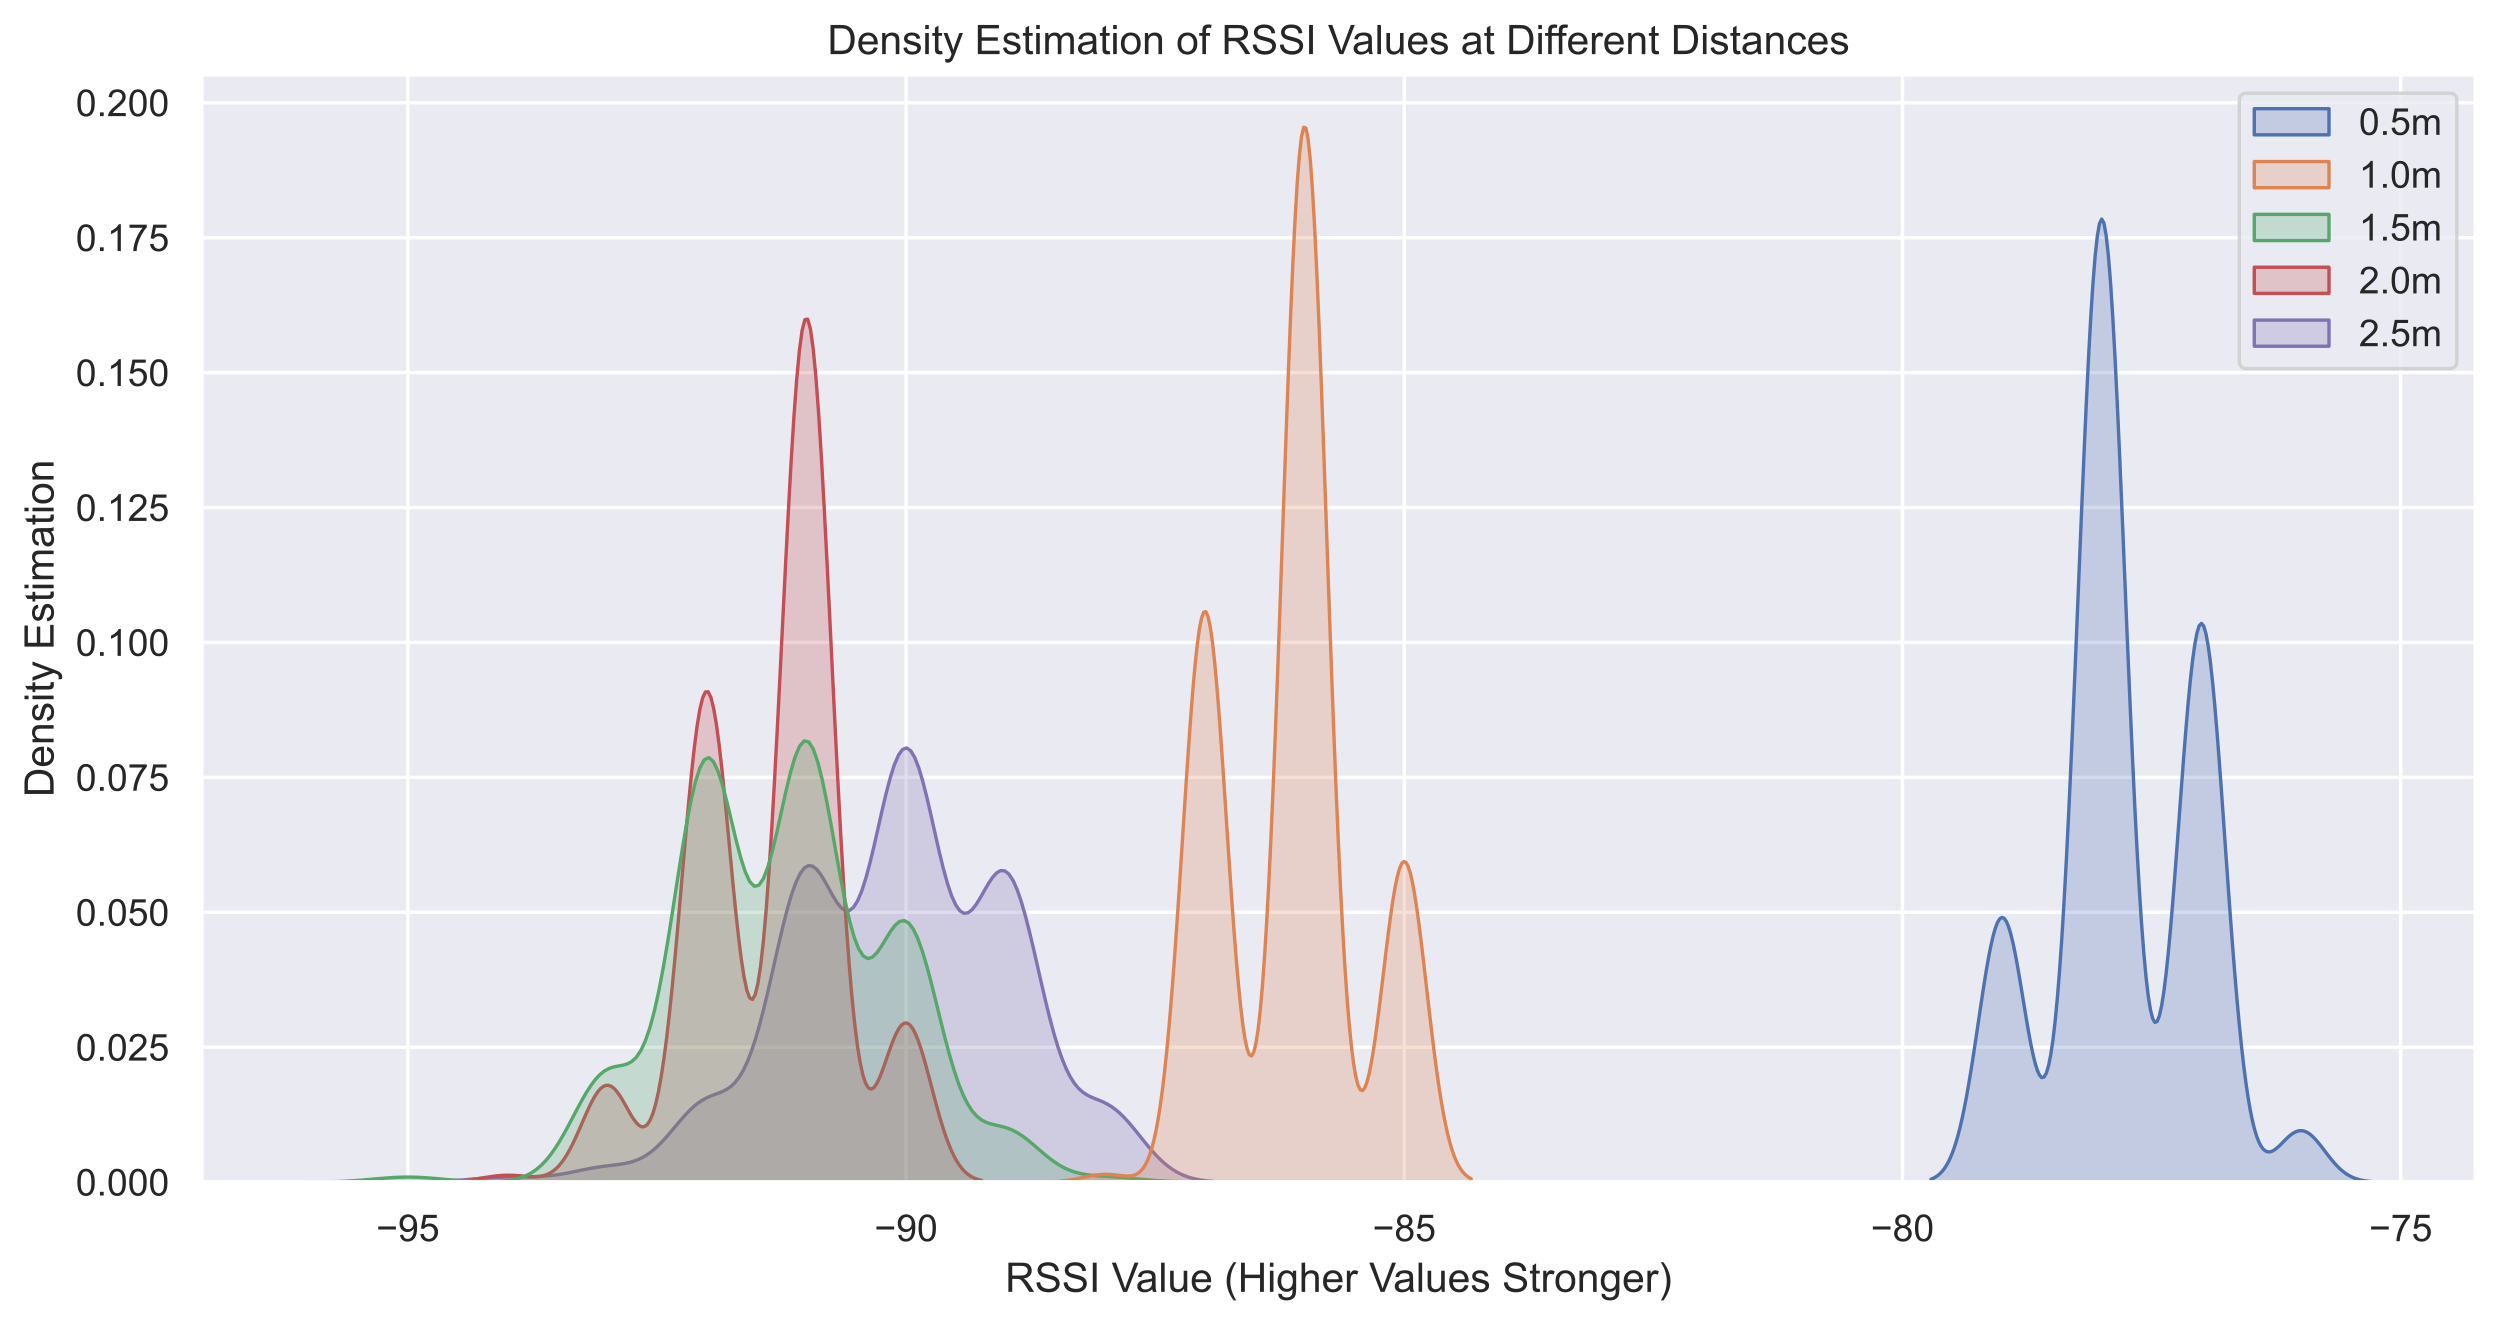 <?xml version="1.0" encoding="utf-8" standalone="no"?>
<!DOCTYPE svg PUBLIC "-//W3C//DTD SVG 1.1//EN"
  "http://www.w3.org/Graphics/SVG/1.1/DTD/svg11.dtd">
<!-- Created with matplotlib (https://matplotlib.org/) -->
<svg height="390.117pt" version="1.1" viewBox="0 0 736.139 390.117" width="736.139pt" xmlns="http://www.w3.org/2000/svg" xmlns:xlink="http://www.w3.org/1999/xlink">
 <defs>
  <style type="text/css">*{stroke-linecap:butt;stroke-linejoin:round;}</style>
 </defs>
 <g id="figure_1">
  <g id="patch_1">
   <path d="M 0 390.117 
L 736.139 390.117 
L 736.139 0 
L 0 0 
z
" style="fill:#ffffff;"/>
  </g>
  <g id="axes_1">
   <g id="patch_2">
    <path d="M 59.339 348.096 
L 728.939 348.096 
L 728.939 21.936 
L 59.339 21.936 
z
" style="fill:#eaeaf2;"/>
   </g>
   <g id="matplotlib.axis_1">
    <g id="xtick_1">
     <g id="line2d_1">
      <path clip-path="url(#pbb10f77264)" d="M 120.093 348.096 
L 120.093 21.936 
" style="fill:none;stroke:#ffffff;stroke-linecap:round;"/>
     </g>
     <g id="text_1">
      <!-- −95 -->
      <g style="fill:#262626;" transform="translate(110.764 365.469)scale(0.11 -0.11)">
       <defs>
        <path d="M 52.828 31.203 
L 5.562 31.203 
L 5.562 39.406 
L 52.828 39.406 
z
" id="ArialMT-8722"/>
        <path d="M 5.469 16.547 
L 13.922 17.328 
Q 14.984 11.375 18.016 8.688 
Q 21.047 6 25.781 6 
Q 29.828 6 32.875 7.859 
Q 35.938 9.719 37.891 12.812 
Q 39.844 15.922 41.156 21.188 
Q 42.484 26.469 42.484 31.938 
Q 42.484 32.516 42.438 33.688 
Q 39.797 29.5 35.234 26.875 
Q 30.672 24.266 25.344 24.266 
Q 16.453 24.266 10.297 30.703 
Q 4.156 37.156 4.156 47.703 
Q 4.156 58.594 10.578 65.234 
Q 17 71.875 26.656 71.875 
Q 33.641 71.875 39.422 68.109 
Q 45.219 64.359 48.219 57.391 
Q 51.219 50.438 51.219 37.25 
Q 51.219 23.531 48.234 15.406 
Q 45.266 7.281 39.375 3.031 
Q 33.5 -1.219 25.594 -1.219 
Q 17.188 -1.219 11.859 3.438 
Q 6.547 8.109 5.469 16.547 
z
M 41.453 48.141 
Q 41.453 55.719 37.422 60.156 
Q 33.406 64.594 27.734 64.594 
Q 21.875 64.594 17.531 59.812 
Q 13.188 55.031 13.188 47.406 
Q 13.188 40.578 17.312 36.297 
Q 21.438 32.031 27.484 32.031 
Q 33.594 32.031 37.516 36.297 
Q 41.453 40.578 41.453 48.141 
z
" id="ArialMT-57"/>
        <path d="M 4.156 18.75 
L 13.375 19.531 
Q 14.406 12.797 18.141 9.391 
Q 21.875 6 27.156 6 
Q 33.5 6 37.891 10.781 
Q 42.281 15.578 42.281 23.484 
Q 42.281 31 38.062 35.344 
Q 33.844 39.703 27 39.703 
Q 22.75 39.703 19.328 37.766 
Q 15.922 35.844 13.969 32.766 
L 5.719 33.844 
L 12.641 70.609 
L 48.25 70.609 
L 48.25 62.203 
L 19.672 62.203 
L 15.828 42.969 
Q 22.266 47.469 29.344 47.469 
Q 38.719 47.469 45.156 40.969 
Q 51.609 34.469 51.609 24.266 
Q 51.609 14.547 45.953 7.469 
Q 39.062 -1.219 27.156 -1.219 
Q 17.391 -1.219 11.203 4.25 
Q 5.031 9.719 4.156 18.75 
z
" id="ArialMT-53"/>
       </defs>
       <use xlink:href="#ArialMT-8722"/>
       <use x="58.398" xlink:href="#ArialMT-57"/>
       <use x="114.014" xlink:href="#ArialMT-53"/>
      </g>
     </g>
    </g>
    <g id="xtick_2">
     <g id="line2d_2">
      <path clip-path="url(#pbb10f77264)" d="M 266.794 348.096 
L 266.794 21.936 
" style="fill:none;stroke:#ffffff;stroke-linecap:round;"/>
     </g>
     <g id="text_2">
      <!-- −90 -->
      <g style="fill:#262626;" transform="translate(257.465 365.469)scale(0.11 -0.11)">
       <defs>
        <path d="M 4.156 35.297 
Q 4.156 48 6.766 55.734 
Q 9.375 63.484 14.516 67.672 
Q 19.672 71.875 27.484 71.875 
Q 33.25 71.875 37.594 69.547 
Q 41.938 67.234 44.766 62.859 
Q 47.609 58.5 49.219 52.219 
Q 50.828 45.953 50.828 35.297 
Q 50.828 22.703 48.234 14.969 
Q 45.656 7.234 40.5 3 
Q 35.359 -1.219 27.484 -1.219 
Q 17.141 -1.219 11.234 6.203 
Q 4.156 15.141 4.156 35.297 
z
M 13.188 35.297 
Q 13.188 17.672 17.312 11.828 
Q 21.438 6 27.484 6 
Q 33.547 6 37.672 11.859 
Q 41.797 17.719 41.797 35.297 
Q 41.797 52.984 37.672 58.781 
Q 33.547 64.594 27.391 64.594 
Q 21.344 64.594 17.719 59.469 
Q 13.188 52.938 13.188 35.297 
z
" id="ArialMT-48"/>
       </defs>
       <use xlink:href="#ArialMT-8722"/>
       <use x="58.398" xlink:href="#ArialMT-57"/>
       <use x="114.014" xlink:href="#ArialMT-48"/>
      </g>
     </g>
    </g>
    <g id="xtick_3">
     <g id="line2d_3">
      <path clip-path="url(#pbb10f77264)" d="M 413.496 348.096 
L 413.496 21.936 
" style="fill:none;stroke:#ffffff;stroke-linecap:round;"/>
     </g>
     <g id="text_3">
      <!-- −85 -->
      <g style="fill:#262626;" transform="translate(404.166 365.469)scale(0.11 -0.11)">
       <defs>
        <path d="M 17.672 38.812 
Q 12.203 40.828 9.562 44.531 
Q 6.938 48.25 6.938 53.422 
Q 6.938 61.234 12.547 66.547 
Q 18.172 71.875 27.484 71.875 
Q 36.859 71.875 42.578 66.422 
Q 48.297 60.984 48.297 53.172 
Q 48.297 48.188 45.672 44.5 
Q 43.062 40.828 37.75 38.812 
Q 44.344 36.672 47.781 31.875 
Q 51.219 27.094 51.219 20.453 
Q 51.219 11.281 44.719 5.031 
Q 38.234 -1.219 27.641 -1.219 
Q 17.047 -1.219 10.547 5.047 
Q 4.047 11.328 4.047 20.703 
Q 4.047 27.688 7.594 32.391 
Q 11.141 37.109 17.672 38.812 
z
M 15.922 53.719 
Q 15.922 48.641 19.188 45.406 
Q 22.469 42.188 27.688 42.188 
Q 32.766 42.188 36.016 45.375 
Q 39.266 48.578 39.266 53.219 
Q 39.266 58.062 35.906 61.359 
Q 32.562 64.656 27.594 64.656 
Q 22.562 64.656 19.234 61.422 
Q 15.922 58.203 15.922 53.719 
z
M 13.094 20.656 
Q 13.094 16.891 14.875 13.375 
Q 16.656 9.859 20.172 7.922 
Q 23.688 6 27.734 6 
Q 34.031 6 38.125 10.047 
Q 42.234 14.109 42.234 20.359 
Q 42.234 26.703 38.016 30.859 
Q 33.797 35.016 27.438 35.016 
Q 21.234 35.016 17.156 30.906 
Q 13.094 26.812 13.094 20.656 
z
" id="ArialMT-56"/>
       </defs>
       <use xlink:href="#ArialMT-8722"/>
       <use x="58.398" xlink:href="#ArialMT-56"/>
       <use x="114.014" xlink:href="#ArialMT-53"/>
      </g>
     </g>
    </g>
    <g id="xtick_4">
     <g id="line2d_4">
      <path clip-path="url(#pbb10f77264)" d="M 560.197 348.096 
L 560.197 21.936 
" style="fill:none;stroke:#ffffff;stroke-linecap:round;"/>
     </g>
     <g id="text_4">
      <!-- −80 -->
      <g style="fill:#262626;" transform="translate(550.868 365.469)scale(0.11 -0.11)">
       <use xlink:href="#ArialMT-8722"/>
       <use x="58.398" xlink:href="#ArialMT-56"/>
       <use x="114.014" xlink:href="#ArialMT-48"/>
      </g>
     </g>
    </g>
    <g id="xtick_5">
     <g id="line2d_5">
      <path clip-path="url(#pbb10f77264)" d="M 706.898 348.096 
L 706.898 21.936 
" style="fill:none;stroke:#ffffff;stroke-linecap:round;"/>
     </g>
     <g id="text_5">
      <!-- −75 -->
      <g style="fill:#262626;" transform="translate(697.569 365.469)scale(0.11 -0.11)">
       <defs>
        <path d="M 4.734 62.203 
L 4.734 70.656 
L 51.078 70.656 
L 51.078 63.812 
Q 44.234 56.547 37.516 44.484 
Q 30.812 32.422 27.156 19.672 
Q 24.516 10.688 23.781 0 
L 14.75 0 
Q 14.891 8.453 18.062 20.406 
Q 21.234 32.375 27.172 43.484 
Q 33.109 54.594 39.797 62.203 
z
" id="ArialMT-55"/>
       </defs>
       <use xlink:href="#ArialMT-8722"/>
       <use x="58.398" xlink:href="#ArialMT-55"/>
       <use x="114.014" xlink:href="#ArialMT-53"/>
      </g>
     </g>
    </g>
    <g id="text_6">
     <!-- RSSI Value (Higher Values Stronger) -->
     <g style="fill:#262626;" transform="translate(295.982 380.391)scale(0.12 -0.12)">
      <defs>
       <path d="M 7.859 0 
L 7.859 71.578 
L 39.594 71.578 
Q 49.172 71.578 54.141 69.641 
Q 59.125 67.719 62.109 62.828 
Q 65.094 57.953 65.094 52.047 
Q 65.094 44.438 60.156 39.203 
Q 55.219 33.984 44.922 32.562 
Q 48.688 30.766 50.641 29 
Q 54.781 25.203 58.5 19.484 
L 70.953 0 
L 59.031 0 
L 49.562 14.891 
Q 45.406 21.344 42.719 24.75 
Q 40.047 28.172 37.922 29.531 
Q 35.797 30.906 33.594 31.453 
Q 31.984 31.781 28.328 31.781 
L 17.328 31.781 
L 17.328 0 
z
M 17.328 39.984 
L 37.703 39.984 
Q 44.188 39.984 47.844 41.328 
Q 51.516 42.672 53.422 45.625 
Q 55.328 48.578 55.328 52.047 
Q 55.328 57.125 51.641 60.391 
Q 47.953 63.672 39.984 63.672 
L 17.328 63.672 
z
" id="ArialMT-82"/>
       <path d="M 4.5 23 
L 13.422 23.781 
Q 14.062 18.406 16.375 14.969 
Q 18.703 11.531 23.578 9.406 
Q 28.469 7.281 34.578 7.281 
Q 39.984 7.281 44.141 8.891 
Q 48.297 10.5 50.312 13.297 
Q 52.344 16.109 52.344 19.438 
Q 52.344 22.797 50.391 25.312 
Q 48.438 27.828 43.953 29.547 
Q 41.062 30.672 31.203 33.031 
Q 21.344 35.406 17.391 37.5 
Q 12.25 40.188 9.734 44.156 
Q 7.234 48.141 7.234 53.078 
Q 7.234 58.5 10.297 63.203 
Q 13.375 67.922 19.281 70.359 
Q 25.203 72.797 32.422 72.797 
Q 40.375 72.797 46.453 70.234 
Q 52.547 67.672 55.812 62.688 
Q 59.078 57.719 59.328 51.422 
L 50.25 50.734 
Q 49.516 57.516 45.281 60.984 
Q 41.062 64.453 32.812 64.453 
Q 24.219 64.453 20.281 61.297 
Q 16.359 58.156 16.359 53.719 
Q 16.359 49.859 19.141 47.359 
Q 21.875 44.875 33.422 42.266 
Q 44.969 39.656 49.266 37.703 
Q 55.516 34.812 58.484 30.391 
Q 61.469 25.984 61.469 20.219 
Q 61.469 14.5 58.203 9.438 
Q 54.938 4.391 48.797 1.578 
Q 42.672 -1.219 35.016 -1.219 
Q 25.297 -1.219 18.719 1.609 
Q 12.156 4.438 8.422 10.125 
Q 4.688 15.828 4.5 23 
z
" id="ArialMT-83"/>
       <path d="M 9.328 0 
L 9.328 71.578 
L 18.797 71.578 
L 18.797 0 
z
" id="ArialMT-73"/>
       <path id="ArialMT-32"/>
       <path d="M 28.172 0 
L 0.438 71.578 
L 10.688 71.578 
L 29.297 19.578 
Q 31.547 13.328 33.062 7.859 
Q 34.719 13.719 36.922 19.578 
L 56.25 71.578 
L 65.922 71.578 
L 37.891 0 
z
" id="ArialMT-86"/>
       <path d="M 40.438 6.391 
Q 35.547 2.25 31.031 0.531 
Q 26.516 -1.172 21.344 -1.172 
Q 12.797 -1.172 8.203 3 
Q 3.609 7.172 3.609 13.672 
Q 3.609 17.484 5.344 20.625 
Q 7.078 23.781 9.891 25.688 
Q 12.703 27.594 16.219 28.562 
Q 18.797 29.25 24.031 29.891 
Q 34.672 31.156 39.703 32.906 
Q 39.75 34.719 39.75 35.203 
Q 39.75 40.578 37.25 42.781 
Q 33.891 45.75 27.25 45.75 
Q 21.047 45.75 18.094 43.578 
Q 15.141 41.406 13.719 35.891 
L 5.125 37.062 
Q 6.297 42.578 8.984 45.969 
Q 11.672 49.359 16.75 51.188 
Q 21.828 53.031 28.516 53.031 
Q 35.156 53.031 39.297 51.469 
Q 43.453 49.906 45.406 47.531 
Q 47.359 45.172 48.141 41.547 
Q 48.578 39.312 48.578 33.453 
L 48.578 21.734 
Q 48.578 9.469 49.141 6.219 
Q 49.703 2.984 51.375 0 
L 42.188 0 
Q 40.828 2.734 40.438 6.391 
z
M 39.703 26.031 
Q 34.906 24.078 25.344 22.703 
Q 19.922 21.922 17.672 20.938 
Q 15.438 19.969 14.203 18.094 
Q 12.984 16.219 12.984 13.922 
Q 12.984 10.406 15.641 8.062 
Q 18.312 5.719 23.438 5.719 
Q 28.516 5.719 32.469 7.938 
Q 36.422 10.156 38.281 14.016 
Q 39.703 17 39.703 22.797 
z
" id="ArialMT-97"/>
       <path d="M 6.391 0 
L 6.391 71.578 
L 15.188 71.578 
L 15.188 0 
z
" id="ArialMT-108"/>
       <path d="M 40.578 0 
L 40.578 7.625 
Q 34.516 -1.172 24.125 -1.172 
Q 19.531 -1.172 15.547 0.578 
Q 11.578 2.344 9.641 5 
Q 7.719 7.672 6.938 11.531 
Q 6.391 14.109 6.391 19.734 
L 6.391 51.859 
L 15.188 51.859 
L 15.188 23.094 
Q 15.188 16.219 15.719 13.812 
Q 16.547 10.359 19.234 8.375 
Q 21.922 6.391 25.875 6.391 
Q 29.828 6.391 33.297 8.422 
Q 36.766 10.453 38.203 13.938 
Q 39.656 17.438 39.656 24.078 
L 39.656 51.859 
L 48.438 51.859 
L 48.438 0 
z
" id="ArialMT-117"/>
       <path d="M 42.094 16.703 
L 51.172 15.578 
Q 49.031 7.625 43.219 3.219 
Q 37.406 -1.172 28.375 -1.172 
Q 17 -1.172 10.328 5.828 
Q 3.656 12.844 3.656 25.484 
Q 3.656 38.578 10.391 45.797 
Q 17.141 53.031 27.875 53.031 
Q 38.281 53.031 44.875 45.953 
Q 51.469 38.875 51.469 26.031 
Q 51.469 25.25 51.422 23.688 
L 12.75 23.688 
Q 13.234 15.141 17.578 10.594 
Q 21.922 6.062 28.422 6.062 
Q 33.25 6.062 36.672 8.594 
Q 40.094 11.141 42.094 16.703 
z
M 13.234 30.906 
L 42.188 30.906 
Q 41.609 37.453 38.875 40.719 
Q 34.672 45.797 27.984 45.797 
Q 21.922 45.797 17.797 41.75 
Q 13.672 37.703 13.234 30.906 
z
" id="ArialMT-101"/>
       <path d="M 23.391 -21.047 
Q 16.109 -11.859 11.078 0.438 
Q 6.062 12.75 6.062 25.922 
Q 6.062 37.547 9.812 48.188 
Q 14.203 60.547 23.391 72.797 
L 29.688 72.797 
Q 23.781 62.641 21.875 58.297 
Q 18.891 51.562 17.188 44.234 
Q 15.094 35.109 15.094 25.875 
Q 15.094 2.391 29.688 -21.047 
z
" id="ArialMT-40"/>
       <path d="M 8.016 0 
L 8.016 71.578 
L 17.484 71.578 
L 17.484 42.188 
L 54.688 42.188 
L 54.688 71.578 
L 64.156 71.578 
L 64.156 0 
L 54.688 0 
L 54.688 33.734 
L 17.484 33.734 
L 17.484 0 
z
" id="ArialMT-72"/>
       <path d="M 6.641 61.469 
L 6.641 71.578 
L 15.438 71.578 
L 15.438 61.469 
z
M 6.641 0 
L 6.641 51.859 
L 15.438 51.859 
L 15.438 0 
z
" id="ArialMT-105"/>
       <path d="M 4.984 -4.297 
L 13.531 -5.562 
Q 14.062 -9.516 16.5 -11.328 
Q 19.781 -13.766 25.438 -13.766 
Q 31.547 -13.766 34.859 -11.328 
Q 38.188 -8.891 39.359 -4.5 
Q 40.047 -1.812 39.984 6.781 
Q 34.234 0 25.641 0 
Q 14.938 0 9.078 7.719 
Q 3.219 15.438 3.219 26.219 
Q 3.219 33.641 5.906 39.906 
Q 8.594 46.188 13.688 49.609 
Q 18.797 53.031 25.688 53.031 
Q 34.859 53.031 40.828 45.609 
L 40.828 51.859 
L 48.922 51.859 
L 48.922 7.031 
Q 48.922 -5.078 46.453 -10.125 
Q 44 -15.188 38.641 -18.109 
Q 33.297 -21.047 25.484 -21.047 
Q 16.219 -21.047 10.5 -16.875 
Q 4.781 -12.703 4.984 -4.297 
z
M 12.25 26.859 
Q 12.25 16.656 16.297 11.969 
Q 20.359 7.281 26.469 7.281 
Q 32.516 7.281 36.609 11.938 
Q 40.719 16.609 40.719 26.562 
Q 40.719 36.078 36.5 40.906 
Q 32.281 45.75 26.312 45.75 
Q 20.453 45.75 16.344 40.984 
Q 12.25 36.234 12.25 26.859 
z
" id="ArialMT-103"/>
       <path d="M 6.594 0 
L 6.594 71.578 
L 15.375 71.578 
L 15.375 45.906 
Q 21.531 53.031 30.906 53.031 
Q 36.672 53.031 40.922 50.75 
Q 45.172 48.484 47 44.484 
Q 48.828 40.484 48.828 32.859 
L 48.828 0 
L 40.047 0 
L 40.047 32.859 
Q 40.047 39.453 37.188 42.453 
Q 34.328 45.453 29.109 45.453 
Q 25.203 45.453 21.75 43.422 
Q 18.312 41.406 16.844 37.938 
Q 15.375 34.469 15.375 28.375 
L 15.375 0 
z
" id="ArialMT-104"/>
       <path d="M 6.5 0 
L 6.5 51.859 
L 14.406 51.859 
L 14.406 44 
Q 17.438 49.516 20 51.266 
Q 22.562 53.031 25.641 53.031 
Q 30.078 53.031 34.672 50.203 
L 31.641 42.047 
Q 28.422 43.953 25.203 43.953 
Q 22.312 43.953 20.016 42.219 
Q 17.719 40.484 16.75 37.406 
Q 15.281 32.719 15.281 27.156 
L 15.281 0 
z
" id="ArialMT-114"/>
       <path d="M 3.078 15.484 
L 11.766 16.844 
Q 12.5 11.625 15.844 8.844 
Q 19.188 6.062 25.203 6.062 
Q 31.25 6.062 34.172 8.516 
Q 37.109 10.984 37.109 14.312 
Q 37.109 17.281 34.516 19 
Q 32.719 20.172 25.531 21.969 
Q 15.875 24.422 12.141 26.203 
Q 8.406 27.984 6.469 31.125 
Q 4.547 34.281 4.547 38.094 
Q 4.547 41.547 6.125 44.5 
Q 7.719 47.469 10.453 49.422 
Q 12.5 50.922 16.031 51.969 
Q 19.578 53.031 23.641 53.031 
Q 29.734 53.031 34.344 51.266 
Q 38.969 49.516 41.156 46.5 
Q 43.359 43.5 44.188 38.484 
L 35.594 37.312 
Q 35.016 41.312 32.203 43.547 
Q 29.391 45.797 24.266 45.797 
Q 18.219 45.797 15.625 43.797 
Q 13.031 41.797 13.031 39.109 
Q 13.031 37.406 14.109 36.031 
Q 15.188 34.625 17.484 33.688 
Q 18.797 33.203 25.25 31.453 
Q 34.578 28.953 38.25 27.359 
Q 41.938 25.781 44.031 22.75 
Q 46.141 19.734 46.141 15.234 
Q 46.141 10.844 43.578 6.953 
Q 41.016 3.078 36.172 0.953 
Q 31.344 -1.172 25.25 -1.172 
Q 15.141 -1.172 9.844 3.031 
Q 4.547 7.234 3.078 15.484 
z
" id="ArialMT-115"/>
       <path d="M 25.781 7.859 
L 27.047 0.094 
Q 23.344 -0.688 20.406 -0.688 
Q 15.625 -0.688 12.984 0.828 
Q 10.359 2.344 9.281 4.812 
Q 8.203 7.281 8.203 15.188 
L 8.203 45.016 
L 1.766 45.016 
L 1.766 51.859 
L 8.203 51.859 
L 8.203 64.703 
L 16.938 69.969 
L 16.938 51.859 
L 25.781 51.859 
L 25.781 45.016 
L 16.938 45.016 
L 16.938 14.703 
Q 16.938 10.938 17.406 9.859 
Q 17.875 8.797 18.922 8.156 
Q 19.969 7.516 21.922 7.516 
Q 23.391 7.516 25.781 7.859 
z
" id="ArialMT-116"/>
       <path d="M 3.328 25.922 
Q 3.328 40.328 11.328 47.266 
Q 18.016 53.031 27.641 53.031 
Q 38.328 53.031 45.109 46.016 
Q 51.906 39.016 51.906 26.656 
Q 51.906 16.656 48.906 10.906 
Q 45.906 5.172 40.156 2 
Q 34.422 -1.172 27.641 -1.172 
Q 16.75 -1.172 10.031 5.812 
Q 3.328 12.797 3.328 25.922 
z
M 12.359 25.922 
Q 12.359 15.969 16.703 11.016 
Q 21.047 6.062 27.641 6.062 
Q 34.188 6.062 38.531 11.031 
Q 42.875 16.016 42.875 26.219 
Q 42.875 35.844 38.5 40.797 
Q 34.125 45.75 27.641 45.75 
Q 21.047 45.75 16.703 40.812 
Q 12.359 35.891 12.359 25.922 
z
" id="ArialMT-111"/>
       <path d="M 6.594 0 
L 6.594 51.859 
L 14.5 51.859 
L 14.5 44.484 
Q 20.219 53.031 31 53.031 
Q 35.688 53.031 39.625 51.344 
Q 43.562 49.656 45.516 46.922 
Q 47.469 44.188 48.25 40.438 
Q 48.734 37.984 48.734 31.891 
L 48.734 0 
L 39.938 0 
L 39.938 31.547 
Q 39.938 36.922 38.906 39.578 
Q 37.891 42.234 35.281 43.812 
Q 32.672 45.406 29.156 45.406 
Q 23.531 45.406 19.453 41.844 
Q 15.375 38.281 15.375 28.328 
L 15.375 0 
z
" id="ArialMT-110"/>
       <path d="M 12.359 -21.047 
L 6.062 -21.047 
Q 20.656 2.391 20.656 25.875 
Q 20.656 35.062 18.562 44.094 
Q 16.891 51.422 13.922 58.156 
Q 12.016 62.547 6.062 72.797 
L 12.359 72.797 
Q 21.531 60.547 25.922 48.188 
Q 29.688 37.547 29.688 25.922 
Q 29.688 12.75 24.625 0.438 
Q 19.578 -11.859 12.359 -21.047 
z
" id="ArialMT-41"/>
      </defs>
      <use xlink:href="#ArialMT-82"/>
      <use x="72.217" xlink:href="#ArialMT-83"/>
      <use x="138.916" xlink:href="#ArialMT-83"/>
      <use x="205.615" xlink:href="#ArialMT-73"/>
      <use x="233.398" xlink:href="#ArialMT-32"/>
      <use x="261.182" xlink:href="#ArialMT-86"/>
      <use x="320.506" xlink:href="#ArialMT-97"/>
      <use x="376.121" xlink:href="#ArialMT-108"/>
      <use x="398.338" xlink:href="#ArialMT-117"/>
      <use x="453.953" xlink:href="#ArialMT-101"/>
      <use x="509.568" xlink:href="#ArialMT-32"/>
      <use x="537.352" xlink:href="#ArialMT-40"/>
      <use x="570.652" xlink:href="#ArialMT-72"/>
      <use x="642.869" xlink:href="#ArialMT-105"/>
      <use x="665.086" xlink:href="#ArialMT-103"/>
      <use x="720.701" xlink:href="#ArialMT-104"/>
      <use x="776.316" xlink:href="#ArialMT-101"/>
      <use x="831.932" xlink:href="#ArialMT-114"/>
      <use x="865.232" xlink:href="#ArialMT-32"/>
      <use x="893.016" xlink:href="#ArialMT-86"/>
      <use x="952.34" xlink:href="#ArialMT-97"/>
      <use x="1007.955" xlink:href="#ArialMT-108"/>
      <use x="1030.172" xlink:href="#ArialMT-117"/>
      <use x="1085.787" xlink:href="#ArialMT-101"/>
      <use x="1141.402" xlink:href="#ArialMT-115"/>
      <use x="1191.402" xlink:href="#ArialMT-32"/>
      <use x="1219.186" xlink:href="#ArialMT-83"/>
      <use x="1285.885" xlink:href="#ArialMT-116"/>
      <use x="1313.668" xlink:href="#ArialMT-114"/>
      <use x="1346.969" xlink:href="#ArialMT-111"/>
      <use x="1402.584" xlink:href="#ArialMT-110"/>
      <use x="1458.199" xlink:href="#ArialMT-103"/>
      <use x="1513.814" xlink:href="#ArialMT-101"/>
      <use x="1569.43" xlink:href="#ArialMT-114"/>
      <use x="1602.73" xlink:href="#ArialMT-41"/>
     </g>
    </g>
   </g>
   <g id="matplotlib.axis_2">
    <g id="ytick_1">
     <g id="line2d_6">
      <path clip-path="url(#pbb10f77264)" d="M 59.339 348.096 
L 728.939 348.096 
" style="fill:none;stroke:#ffffff;stroke-linecap:round;"/>
     </g>
     <g id="text_7">
      <!-- 0.000 -->
      <g style="fill:#262626;" transform="translate(22.315 352.032)scale(0.11 -0.11)">
       <defs>
        <path d="M 9.078 0 
L 9.078 10.016 
L 19.094 10.016 
L 19.094 0 
z
" id="ArialMT-46"/>
       </defs>
       <use xlink:href="#ArialMT-48"/>
       <use x="55.615" xlink:href="#ArialMT-46"/>
       <use x="83.398" xlink:href="#ArialMT-48"/>
       <use x="139.014" xlink:href="#ArialMT-48"/>
       <use x="194.629" xlink:href="#ArialMT-48"/>
      </g>
     </g>
    </g>
    <g id="ytick_2">
     <g id="line2d_7">
      <path clip-path="url(#pbb10f77264)" d="M 59.339 308.367 
L 728.939 308.367 
" style="fill:none;stroke:#ffffff;stroke-linecap:round;"/>
     </g>
     <g id="text_8">
      <!-- 0.025 -->
      <g style="fill:#262626;" transform="translate(22.315 312.303)scale(0.11 -0.11)">
       <defs>
        <path d="M 50.344 8.453 
L 50.344 0 
L 3.031 0 
Q 2.938 3.172 4.047 6.109 
Q 5.859 10.938 9.828 15.625 
Q 13.812 20.312 21.344 26.469 
Q 33.016 36.031 37.109 41.625 
Q 41.219 47.219 41.219 52.203 
Q 41.219 57.422 37.469 61 
Q 33.734 64.594 27.734 64.594 
Q 21.391 64.594 17.578 60.781 
Q 13.766 56.984 13.719 50.25 
L 4.688 51.172 
Q 5.609 61.281 11.656 66.578 
Q 17.719 71.875 27.938 71.875 
Q 38.234 71.875 44.234 66.156 
Q 50.25 60.453 50.25 52 
Q 50.25 47.703 48.484 43.547 
Q 46.734 39.406 42.656 34.812 
Q 38.578 30.219 29.109 22.219 
Q 21.188 15.578 18.938 13.203 
Q 16.703 10.844 15.234 8.453 
z
" id="ArialMT-50"/>
       </defs>
       <use xlink:href="#ArialMT-48"/>
       <use x="55.615" xlink:href="#ArialMT-46"/>
       <use x="83.398" xlink:href="#ArialMT-48"/>
       <use x="139.014" xlink:href="#ArialMT-50"/>
       <use x="194.629" xlink:href="#ArialMT-53"/>
      </g>
     </g>
    </g>
    <g id="ytick_3">
     <g id="line2d_8">
      <path clip-path="url(#pbb10f77264)" d="M 59.339 268.637 
L 728.939 268.637 
" style="fill:none;stroke:#ffffff;stroke-linecap:round;"/>
     </g>
     <g id="text_9">
      <!-- 0.050 -->
      <g style="fill:#262626;" transform="translate(22.315 272.574)scale(0.11 -0.11)">
       <use xlink:href="#ArialMT-48"/>
       <use x="55.615" xlink:href="#ArialMT-46"/>
       <use x="83.398" xlink:href="#ArialMT-48"/>
       <use x="139.014" xlink:href="#ArialMT-53"/>
       <use x="194.629" xlink:href="#ArialMT-48"/>
      </g>
     </g>
    </g>
    <g id="ytick_4">
     <g id="line2d_9">
      <path clip-path="url(#pbb10f77264)" d="M 59.339 228.908 
L 728.939 228.908 
" style="fill:none;stroke:#ffffff;stroke-linecap:round;"/>
     </g>
     <g id="text_10">
      <!-- 0.075 -->
      <g style="fill:#262626;" transform="translate(22.315 232.845)scale(0.11 -0.11)">
       <use xlink:href="#ArialMT-48"/>
       <use x="55.615" xlink:href="#ArialMT-46"/>
       <use x="83.398" xlink:href="#ArialMT-48"/>
       <use x="139.014" xlink:href="#ArialMT-55"/>
       <use x="194.629" xlink:href="#ArialMT-53"/>
      </g>
     </g>
    </g>
    <g id="ytick_5">
     <g id="line2d_10">
      <path clip-path="url(#pbb10f77264)" d="M 59.339 189.179 
L 728.939 189.179 
" style="fill:none;stroke:#ffffff;stroke-linecap:round;"/>
     </g>
     <g id="text_11">
      <!-- 0.100 -->
      <g style="fill:#262626;" transform="translate(22.315 193.116)scale(0.11 -0.11)">
       <defs>
        <path d="M 37.25 0 
L 28.469 0 
L 28.469 56 
Q 25.297 52.984 20.141 49.953 
Q 14.984 46.922 10.891 45.406 
L 10.891 53.906 
Q 18.266 57.375 23.781 62.297 
Q 29.297 67.234 31.594 71.875 
L 37.25 71.875 
z
" id="ArialMT-49"/>
       </defs>
       <use xlink:href="#ArialMT-48"/>
       <use x="55.615" xlink:href="#ArialMT-46"/>
       <use x="83.398" xlink:href="#ArialMT-49"/>
       <use x="139.014" xlink:href="#ArialMT-48"/>
       <use x="194.629" xlink:href="#ArialMT-48"/>
      </g>
     </g>
    </g>
    <g id="ytick_6">
     <g id="line2d_11">
      <path clip-path="url(#pbb10f77264)" d="M 59.339 149.45 
L 728.939 149.45 
" style="fill:none;stroke:#ffffff;stroke-linecap:round;"/>
     </g>
     <g id="text_12">
      <!-- 0.125 -->
      <g style="fill:#262626;" transform="translate(22.315 153.387)scale(0.11 -0.11)">
       <use xlink:href="#ArialMT-48"/>
       <use x="55.615" xlink:href="#ArialMT-46"/>
       <use x="83.398" xlink:href="#ArialMT-49"/>
       <use x="139.014" xlink:href="#ArialMT-50"/>
       <use x="194.629" xlink:href="#ArialMT-53"/>
      </g>
     </g>
    </g>
    <g id="ytick_7">
     <g id="line2d_12">
      <path clip-path="url(#pbb10f77264)" d="M 59.339 109.721 
L 728.939 109.721 
" style="fill:none;stroke:#ffffff;stroke-linecap:round;"/>
     </g>
     <g id="text_13">
      <!-- 0.150 -->
      <g style="fill:#262626;" transform="translate(22.315 113.658)scale(0.11 -0.11)">
       <use xlink:href="#ArialMT-48"/>
       <use x="55.615" xlink:href="#ArialMT-46"/>
       <use x="83.398" xlink:href="#ArialMT-49"/>
       <use x="139.014" xlink:href="#ArialMT-53"/>
       <use x="194.629" xlink:href="#ArialMT-48"/>
      </g>
     </g>
    </g>
    <g id="ytick_8">
     <g id="line2d_13">
      <path clip-path="url(#pbb10f77264)" d="M 59.339 69.992 
L 728.939 69.992 
" style="fill:none;stroke:#ffffff;stroke-linecap:round;"/>
     </g>
     <g id="text_14">
      <!-- 0.175 -->
      <g style="fill:#262626;" transform="translate(22.315 73.929)scale(0.11 -0.11)">
       <use xlink:href="#ArialMT-48"/>
       <use x="55.615" xlink:href="#ArialMT-46"/>
       <use x="83.398" xlink:href="#ArialMT-49"/>
       <use x="139.014" xlink:href="#ArialMT-55"/>
       <use x="194.629" xlink:href="#ArialMT-53"/>
      </g>
     </g>
    </g>
    <g id="ytick_9">
     <g id="line2d_14">
      <path clip-path="url(#pbb10f77264)" d="M 59.339 30.263 
L 728.939 30.263 
" style="fill:none;stroke:#ffffff;stroke-linecap:round;"/>
     </g>
     <g id="text_15">
      <!-- 0.200 -->
      <g style="fill:#262626;" transform="translate(22.315 34.2)scale(0.11 -0.11)">
       <use xlink:href="#ArialMT-48"/>
       <use x="55.615" xlink:href="#ArialMT-46"/>
       <use x="83.398" xlink:href="#ArialMT-50"/>
       <use x="139.014" xlink:href="#ArialMT-48"/>
       <use x="194.629" xlink:href="#ArialMT-48"/>
      </g>
     </g>
    </g>
    <g id="text_16">
     <!-- Density Estimation -->
     <g style="fill:#262626;" transform="translate(15.789 234.698)rotate(-90)scale(0.12 -0.12)">
      <defs>
       <path d="M 7.719 0 
L 7.719 71.578 
L 32.375 71.578 
Q 40.719 71.578 45.125 70.562 
Q 51.266 69.141 55.609 65.438 
Q 61.281 60.641 64.078 53.188 
Q 66.891 45.75 66.891 36.188 
Q 66.891 28.031 64.984 21.734 
Q 63.094 15.438 60.109 11.297 
Q 57.125 7.172 53.578 4.797 
Q 50.047 2.438 45.047 1.219 
Q 40.047 0 33.547 0 
z
M 17.188 8.453 
L 32.469 8.453 
Q 39.547 8.453 43.578 9.766 
Q 47.609 11.078 50 13.484 
Q 53.375 16.844 55.25 22.531 
Q 57.125 28.219 57.125 36.328 
Q 57.125 47.562 53.438 53.594 
Q 49.75 59.625 44.484 61.672 
Q 40.672 63.141 32.234 63.141 
L 17.188 63.141 
z
" id="ArialMT-68"/>
       <path d="M 6.203 -19.969 
L 5.219 -11.719 
Q 8.109 -12.5 10.25 -12.5 
Q 13.188 -12.5 14.938 -11.516 
Q 16.703 -10.547 17.828 -8.797 
Q 18.656 -7.469 20.516 -2.25 
Q 20.75 -1.516 21.297 -0.094 
L 1.609 51.859 
L 11.078 51.859 
L 21.875 21.828 
Q 23.969 16.109 25.641 9.812 
Q 27.156 15.875 29.25 21.625 
L 40.328 51.859 
L 49.125 51.859 
L 29.391 -0.875 
Q 26.219 -9.422 24.469 -12.641 
Q 22.125 -17 19.094 -19.016 
Q 16.062 -21.047 11.859 -21.047 
Q 9.328 -21.047 6.203 -19.969 
z
" id="ArialMT-121"/>
       <path d="M 7.906 0 
L 7.906 71.578 
L 59.672 71.578 
L 59.672 63.141 
L 17.391 63.141 
L 17.391 41.219 
L 56.984 41.219 
L 56.984 32.812 
L 17.391 32.812 
L 17.391 8.453 
L 61.328 8.453 
L 61.328 0 
z
" id="ArialMT-69"/>
       <path d="M 6.594 0 
L 6.594 51.859 
L 14.453 51.859 
L 14.453 44.578 
Q 16.891 48.391 20.938 50.703 
Q 25 53.031 30.172 53.031 
Q 35.938 53.031 39.625 50.641 
Q 43.312 48.25 44.828 43.953 
Q 50.984 53.031 60.844 53.031 
Q 68.562 53.031 72.703 48.75 
Q 76.859 44.484 76.859 35.594 
L 76.859 0 
L 68.109 0 
L 68.109 32.672 
Q 68.109 37.938 67.25 40.25 
Q 66.406 42.578 64.156 43.984 
Q 61.922 45.406 58.891 45.406 
Q 53.422 45.406 49.797 41.766 
Q 46.188 38.141 46.188 30.125 
L 46.188 0 
L 37.406 0 
L 37.406 33.688 
Q 37.406 39.547 35.25 42.469 
Q 33.109 45.406 28.219 45.406 
Q 24.516 45.406 21.359 43.453 
Q 18.219 41.5 16.797 37.734 
Q 15.375 33.984 15.375 26.906 
L 15.375 0 
z
" id="ArialMT-109"/>
      </defs>
      <use xlink:href="#ArialMT-68"/>
      <use x="72.217" xlink:href="#ArialMT-101"/>
      <use x="127.832" xlink:href="#ArialMT-110"/>
      <use x="183.447" xlink:href="#ArialMT-115"/>
      <use x="233.447" xlink:href="#ArialMT-105"/>
      <use x="255.664" xlink:href="#ArialMT-116"/>
      <use x="283.447" xlink:href="#ArialMT-121"/>
      <use x="333.447" xlink:href="#ArialMT-32"/>
      <use x="361.23" xlink:href="#ArialMT-69"/>
      <use x="427.93" xlink:href="#ArialMT-115"/>
      <use x="477.93" xlink:href="#ArialMT-116"/>
      <use x="505.713" xlink:href="#ArialMT-105"/>
      <use x="527.93" xlink:href="#ArialMT-109"/>
      <use x="611.23" xlink:href="#ArialMT-97"/>
      <use x="666.846" xlink:href="#ArialMT-116"/>
      <use x="694.629" xlink:href="#ArialMT-105"/>
      <use x="716.846" xlink:href="#ArialMT-111"/>
      <use x="772.461" xlink:href="#ArialMT-110"/>
     </g>
    </g>
   </g>
   <g id="PolyCollection_1">
    <defs>
     <path d="M 117.628 -42.037 
L 117.628 -42.021 
L 118.832 -42.021 
L 120.037 -42.021 
L 121.241 -42.021 
L 122.445 -42.021 
L 123.649 -42.021 
L 124.854 -42.021 
L 126.058 -42.021 
L 127.262 -42.021 
L 128.467 -42.021 
L 129.671 -42.021 
L 130.875 -42.021 
L 132.079 -42.021 
L 133.284 -42.021 
L 134.488 -42.021 
L 135.692 -42.021 
L 136.897 -42.021 
L 138.101 -42.021 
L 139.305 -42.021 
L 140.509 -42.021 
L 141.714 -42.021 
L 142.918 -42.021 
L 144.122 -42.021 
L 145.326 -42.021 
L 146.531 -42.021 
L 147.735 -42.021 
L 148.939 -42.021 
L 150.144 -42.021 
L 151.348 -42.021 
L 152.552 -42.021 
L 153.756 -42.021 
L 154.961 -42.021 
L 156.165 -42.021 
L 157.369 -42.021 
L 158.574 -42.021 
L 159.778 -42.021 
L 160.982 -42.021 
L 162.186 -42.021 
L 163.391 -42.021 
L 164.595 -42.021 
L 165.799 -42.021 
L 167.004 -42.021 
L 168.208 -42.021 
L 169.412 -42.021 
L 170.616 -42.021 
L 171.821 -42.021 
L 173.025 -42.021 
L 174.229 -42.021 
L 175.434 -42.021 
L 176.638 -42.021 
L 177.842 -42.021 
L 179.046 -42.021 
L 180.251 -42.021 
L 181.455 -42.021 
L 182.659 -42.021 
L 183.863 -42.021 
L 185.068 -42.021 
L 186.272 -42.021 
L 187.476 -42.021 
L 188.681 -42.021 
L 189.885 -42.021 
L 191.089 -42.021 
L 192.293 -42.021 
L 193.498 -42.021 
L 194.702 -42.021 
L 195.906 -42.021 
L 197.111 -42.021 
L 198.315 -42.021 
L 199.519 -42.021 
L 200.723 -42.021 
L 201.928 -42.021 
L 203.132 -42.021 
L 204.336 -42.021 
L 205.541 -42.021 
L 206.745 -42.021 
L 207.949 -42.021 
L 209.153 -42.021 
L 210.358 -42.021 
L 211.562 -42.021 
L 212.766 -42.021 
L 213.971 -42.021 
L 215.175 -42.021 
L 216.379 -42.021 
L 217.583 -42.021 
L 218.788 -42.021 
L 219.992 -42.021 
L 221.196 -42.021 
L 222.4 -42.021 
L 223.605 -42.021 
L 224.809 -42.021 
L 226.013 -42.021 
L 227.218 -42.021 
L 228.422 -42.021 
L 229.626 -42.021 
L 230.83 -42.021 
L 232.035 -42.021 
L 233.239 -42.021 
L 234.443 -42.021 
L 235.648 -42.021 
L 236.852 -42.021 
L 238.056 -42.021 
L 239.26 -42.021 
L 240.465 -42.021 
L 241.669 -42.021 
L 242.873 -42.021 
L 244.078 -42.021 
L 245.282 -42.021 
L 246.486 -42.021 
L 247.69 -42.021 
L 248.895 -42.021 
L 250.099 -42.021 
L 251.303 -42.021 
L 252.508 -42.021 
L 253.712 -42.021 
L 254.916 -42.021 
L 256.12 -42.021 
L 257.325 -42.021 
L 258.529 -42.021 
L 259.733 -42.021 
L 260.937 -42.021 
L 262.142 -42.021 
L 263.346 -42.021 
L 264.55 -42.021 
L 265.755 -42.021 
L 266.959 -42.021 
L 268.163 -42.021 
L 269.367 -42.021 
L 270.572 -42.021 
L 271.776 -42.021 
L 272.98 -42.021 
L 274.185 -42.021 
L 275.389 -42.021 
L 276.593 -42.021 
L 277.797 -42.021 
L 279.002 -42.021 
L 280.206 -42.021 
L 281.41 -42.021 
L 282.615 -42.021 
L 283.819 -42.021 
L 285.023 -42.021 
L 286.227 -42.021 
L 287.432 -42.021 
L 288.636 -42.021 
L 289.84 -42.021 
L 291.045 -42.021 
L 292.249 -42.021 
L 293.453 -42.021 
L 294.657 -42.021 
L 295.862 -42.021 
L 297.066 -42.021 
L 298.27 -42.021 
L 299.474 -42.021 
L 300.679 -42.021 
L 301.883 -42.021 
L 303.087 -42.021 
L 304.292 -42.021 
L 305.496 -42.021 
L 306.7 -42.021 
L 307.904 -42.021 
L 309.109 -42.021 
L 310.313 -42.021 
L 311.517 -42.021 
L 312.722 -42.021 
L 313.926 -42.021 
L 315.13 -42.021 
L 316.334 -42.021 
L 317.539 -42.021 
L 318.743 -42.021 
L 319.947 -42.021 
L 321.152 -42.021 
L 322.356 -42.021 
L 323.56 -42.021 
L 324.764 -42.021 
L 325.969 -42.021 
L 327.173 -42.021 
L 328.377 -42.021 
L 329.582 -42.021 
L 330.786 -42.021 
L 331.99 -42.021 
L 333.194 -42.021 
L 334.399 -42.021 
L 335.603 -42.021 
L 336.807 -42.021 
L 338.011 -42.021 
L 339.216 -42.021 
L 340.42 -42.021 
L 341.624 -42.021 
L 342.829 -42.021 
L 344.033 -42.021 
L 345.237 -42.021 
L 346.441 -42.021 
L 347.646 -42.021 
L 348.85 -42.021 
L 350.054 -42.021 
L 351.259 -42.021 
L 352.463 -42.021 
L 353.667 -42.021 
L 354.871 -42.021 
L 356.076 -42.021 
L 357.28 -42.021 
L 357.28 -42.259 
L 357.28 -42.259 
L 356.076 -42.353 
L 354.871 -42.479 
L 353.667 -42.644 
L 352.463 -42.858 
L 351.259 -43.132 
L 350.054 -43.476 
L 348.85 -43.902 
L 347.646 -44.422 
L 346.441 -45.047 
L 345.237 -45.785 
L 344.033 -46.644 
L 342.829 -47.626 
L 341.624 -48.731 
L 340.42 -49.951 
L 339.216 -51.274 
L 338.011 -52.683 
L 336.807 -54.152 
L 335.603 -55.654 
L 334.399 -57.154 
L 333.194 -58.618 
L 331.99 -60.012 
L 330.786 -61.303 
L 329.582 -62.465 
L 328.377 -63.481 
L 327.173 -64.345 
L 325.969 -65.063 
L 324.764 -65.658 
L 323.56 -66.168 
L 322.356 -66.644 
L 321.152 -67.155 
L 319.947 -67.776 
L 318.743 -68.593 
L 317.539 -69.691 
L 316.334 -71.154 
L 315.13 -73.056 
L 313.926 -75.455 
L 312.722 -78.388 
L 311.517 -81.867 
L 310.313 -85.871 
L 309.109 -90.35 
L 307.904 -95.219 
L 306.7 -100.363 
L 305.496 -105.641 
L 304.292 -110.892 
L 303.087 -115.945 
L 301.883 -120.625 
L 300.679 -124.771 
L 299.474 -128.24 
L 298.27 -130.921 
L 297.066 -132.744 
L 295.862 -133.684 
L 294.657 -133.771 
L 293.453 -133.084 
L 292.249 -131.751 
L 291.045 -129.943 
L 289.84 -127.863 
L 288.636 -125.737 
L 287.432 -123.795 
L 286.227 -122.262 
L 285.023 -121.341 
L 283.819 -121.199 
L 282.615 -121.953 
L 281.41 -123.668 
L 280.206 -126.341 
L 279.002 -129.911 
L 277.797 -134.251 
L 276.593 -139.179 
L 275.389 -144.469 
L 274.185 -149.861 
L 272.98 -155.078 
L 271.776 -159.846 
L 270.572 -163.908 
L 269.367 -167.039 
L 268.163 -169.067 
L 266.959 -169.879 
L 265.755 -169.43 
L 264.55 -167.747 
L 263.346 -164.925 
L 262.142 -161.124 
L 260.937 -156.555 
L 259.733 -151.469 
L 258.529 -146.139 
L 257.325 -140.844 
L 256.12 -135.85 
L 254.916 -131.394 
L 253.712 -127.672 
L 252.508 -124.825 
L 251.303 -122.933 
L 250.099 -122.012 
L 248.895 -122.016 
L 247.69 -122.837 
L 246.486 -124.32 
L 245.282 -126.266 
L 244.078 -128.454 
L 242.873 -130.65 
L 241.669 -132.623 
L 240.465 -134.16 
L 239.26 -135.08 
L 238.056 -135.24 
L 236.852 -134.547 
L 235.648 -132.96 
L 234.443 -130.489 
L 233.239 -127.195 
L 232.035 -123.181 
L 230.83 -118.584 
L 229.626 -113.567 
L 228.422 -108.305 
L 227.218 -102.974 
L 226.013 -97.742 
L 224.809 -92.759 
L 223.605 -88.15 
L 222.4 -84.007 
L 221.196 -80.392 
L 219.992 -77.333 
L 218.788 -74.825 
L 217.583 -72.835 
L 216.379 -71.309 
L 215.175 -70.172 
L 213.971 -69.34 
L 212.766 -68.725 
L 211.562 -68.238 
L 210.358 -67.797 
L 209.153 -67.333 
L 207.949 -66.788 
L 206.745 -66.121 
L 205.541 -65.308 
L 204.336 -64.34 
L 203.132 -63.223 
L 201.928 -61.977 
L 200.723 -60.631 
L 199.519 -59.218 
L 198.315 -57.779 
L 197.111 -56.352 
L 195.906 -54.974 
L 194.702 -53.676 
L 193.498 -52.485 
L 192.293 -51.418 
L 191.089 -50.487 
L 189.885 -49.695 
L 188.681 -49.038 
L 187.476 -48.507 
L 186.272 -48.086 
L 185.068 -47.759 
L 183.863 -47.506 
L 182.659 -47.307 
L 181.455 -47.143 
L 180.251 -46.998 
L 179.046 -46.856 
L 177.842 -46.707 
L 176.638 -46.542 
L 175.434 -46.358 
L 174.229 -46.152 
L 173.025 -45.928 
L 171.821 -45.688 
L 170.616 -45.439 
L 169.412 -45.187 
L 168.208 -44.94 
L 167.004 -44.703 
L 165.799 -44.484 
L 164.595 -44.287 
L 163.391 -44.116 
L 162.186 -43.972 
L 160.982 -43.856 
L 159.778 -43.766 
L 158.574 -43.701 
L 157.369 -43.655 
L 156.165 -43.626 
L 154.961 -43.609 
L 153.756 -43.597 
L 152.552 -43.587 
L 151.348 -43.574 
L 150.144 -43.555 
L 148.939 -43.526 
L 147.735 -43.487 
L 146.531 -43.436 
L 145.326 -43.373 
L 144.122 -43.299 
L 142.918 -43.215 
L 141.714 -43.124 
L 140.509 -43.028 
L 139.305 -42.928 
L 138.101 -42.829 
L 136.897 -42.731 
L 135.692 -42.638 
L 134.488 -42.549 
L 133.284 -42.468 
L 132.079 -42.395 
L 130.875 -42.329 
L 129.671 -42.272 
L 128.467 -42.223 
L 127.262 -42.181 
L 126.058 -42.147 
L 124.854 -42.118 
L 123.649 -42.095 
L 122.445 -42.077 
L 121.241 -42.063 
L 120.037 -42.052 
L 118.832 -42.043 
L 117.628 -42.037 
z
" id="m2438c4a915" style="stroke:#8172b3;"/>
    </defs>
    <g clip-path="url(#pbb10f77264)">
     <use style="fill:#8172b3;fill-opacity:0.25;stroke:#8172b3;" x="0" xlink:href="#m2438c4a915" y="390.117"/>
    </g>
   </g>
   <g id="PolyCollection_2">
    <defs>
     <path d="M 127.154 -42.044 
L 127.154 -42.021 
L 127.968 -42.021 
L 128.782 -42.021 
L 129.595 -42.021 
L 130.409 -42.021 
L 131.223 -42.021 
L 132.036 -42.021 
L 132.85 -42.021 
L 133.664 -42.021 
L 134.477 -42.021 
L 135.291 -42.021 
L 136.105 -42.021 
L 136.918 -42.021 
L 137.732 -42.021 
L 138.546 -42.021 
L 139.359 -42.021 
L 140.173 -42.021 
L 140.987 -42.021 
L 141.8 -42.021 
L 142.614 -42.021 
L 143.428 -42.021 
L 144.241 -42.021 
L 145.055 -42.021 
L 145.869 -42.021 
L 146.682 -42.021 
L 147.496 -42.021 
L 148.31 -42.021 
L 149.123 -42.021 
L 149.937 -42.021 
L 150.751 -42.021 
L 151.564 -42.021 
L 152.378 -42.021 
L 153.192 -42.021 
L 154.005 -42.021 
L 154.819 -42.021 
L 155.633 -42.021 
L 156.446 -42.021 
L 157.26 -42.021 
L 158.074 -42.021 
L 158.887 -42.021 
L 159.701 -42.021 
L 160.515 -42.021 
L 161.328 -42.021 
L 162.142 -42.021 
L 162.955 -42.021 
L 163.769 -42.021 
L 164.583 -42.021 
L 165.396 -42.021 
L 166.21 -42.021 
L 167.024 -42.021 
L 167.837 -42.021 
L 168.651 -42.021 
L 169.465 -42.021 
L 170.278 -42.021 
L 171.092 -42.021 
L 171.906 -42.021 
L 172.719 -42.021 
L 173.533 -42.021 
L 174.347 -42.021 
L 175.16 -42.021 
L 175.974 -42.021 
L 176.788 -42.021 
L 177.601 -42.021 
L 178.415 -42.021 
L 179.229 -42.021 
L 180.042 -42.021 
L 180.856 -42.021 
L 181.67 -42.021 
L 182.483 -42.021 
L 183.297 -42.021 
L 184.111 -42.021 
L 184.924 -42.021 
L 185.738 -42.021 
L 186.552 -42.021 
L 187.365 -42.021 
L 188.179 -42.021 
L 188.993 -42.021 
L 189.806 -42.021 
L 190.62 -42.021 
L 191.434 -42.021 
L 192.247 -42.021 
L 193.061 -42.021 
L 193.875 -42.021 
L 194.688 -42.021 
L 195.502 -42.021 
L 196.316 -42.021 
L 197.129 -42.021 
L 197.943 -42.021 
L 198.757 -42.021 
L 199.57 -42.021 
L 200.384 -42.021 
L 201.198 -42.021 
L 202.011 -42.021 
L 202.825 -42.021 
L 203.639 -42.021 
L 204.452 -42.021 
L 205.266 -42.021 
L 206.08 -42.021 
L 206.893 -42.021 
L 207.707 -42.021 
L 208.521 -42.021 
L 209.334 -42.021 
L 210.148 -42.021 
L 210.962 -42.021 
L 211.775 -42.021 
L 212.589 -42.021 
L 213.403 -42.021 
L 214.216 -42.021 
L 215.03 -42.021 
L 215.844 -42.021 
L 216.657 -42.021 
L 217.471 -42.021 
L 218.285 -42.021 
L 219.098 -42.021 
L 219.912 -42.021 
L 220.725 -42.021 
L 221.539 -42.021 
L 222.353 -42.021 
L 223.166 -42.021 
L 223.98 -42.021 
L 224.794 -42.021 
L 225.607 -42.021 
L 226.421 -42.021 
L 227.235 -42.021 
L 228.048 -42.021 
L 228.862 -42.021 
L 229.676 -42.021 
L 230.489 -42.021 
L 231.303 -42.021 
L 232.117 -42.021 
L 232.93 -42.021 
L 233.744 -42.021 
L 234.558 -42.021 
L 235.371 -42.021 
L 236.185 -42.021 
L 236.999 -42.021 
L 237.812 -42.021 
L 238.626 -42.021 
L 239.44 -42.021 
L 240.253 -42.021 
L 241.067 -42.021 
L 241.881 -42.021 
L 242.694 -42.021 
L 243.508 -42.021 
L 244.322 -42.021 
L 245.135 -42.021 
L 245.949 -42.021 
L 246.763 -42.021 
L 247.576 -42.021 
L 248.39 -42.021 
L 249.204 -42.021 
L 250.017 -42.021 
L 250.831 -42.021 
L 251.645 -42.021 
L 252.458 -42.021 
L 253.272 -42.021 
L 254.086 -42.021 
L 254.899 -42.021 
L 255.713 -42.021 
L 256.527 -42.021 
L 257.34 -42.021 
L 258.154 -42.021 
L 258.968 -42.021 
L 259.781 -42.021 
L 260.595 -42.021 
L 261.409 -42.021 
L 262.222 -42.021 
L 263.036 -42.021 
L 263.85 -42.021 
L 264.663 -42.021 
L 265.477 -42.021 
L 266.291 -42.021 
L 267.104 -42.021 
L 267.918 -42.021 
L 268.732 -42.021 
L 269.545 -42.021 
L 270.359 -42.021 
L 271.173 -42.021 
L 271.986 -42.021 
L 272.8 -42.021 
L 273.614 -42.021 
L 274.427 -42.021 
L 275.241 -42.021 
L 276.054 -42.021 
L 276.868 -42.021 
L 277.682 -42.021 
L 278.495 -42.021 
L 279.309 -42.021 
L 280.123 -42.021 
L 280.936 -42.021 
L 281.75 -42.021 
L 282.564 -42.021 
L 283.377 -42.021 
L 284.191 -42.021 
L 285.005 -42.021 
L 285.818 -42.021 
L 286.632 -42.021 
L 287.446 -42.021 
L 288.259 -42.021 
L 289.073 -42.021 
L 289.073 -42.541 
L 289.073 -42.541 
L 288.259 -42.739 
L 287.446 -43.001 
L 286.632 -43.342 
L 285.818 -43.78 
L 285.005 -44.336 
L 284.191 -45.031 
L 283.377 -45.889 
L 282.564 -46.931 
L 281.75 -48.18 
L 280.936 -49.655 
L 280.123 -51.37 
L 279.309 -53.334 
L 278.495 -55.546 
L 277.682 -57.999 
L 276.868 -60.67 
L 276.054 -63.529 
L 275.241 -66.531 
L 274.427 -69.618 
L 273.614 -72.723 
L 272.8 -75.771 
L 271.986 -78.679 
L 271.173 -81.363 
L 270.359 -83.742 
L 269.545 -85.74 
L 268.732 -87.291 
L 267.918 -88.344 
L 267.104 -88.868 
L 266.291 -88.848 
L 265.477 -88.296 
L 264.663 -87.242 
L 263.85 -85.742 
L 263.036 -83.869 
L 262.222 -81.718 
L 261.409 -79.399 
L 260.595 -77.033 
L 259.781 -74.755 
L 258.968 -72.706 
L 258.154 -71.033 
L 257.34 -69.885 
L 256.527 -69.416 
L 255.713 -69.774 
L 254.899 -71.108 
L 254.086 -73.558 
L 253.272 -77.257 
L 252.458 -82.319 
L 251.645 -88.839 
L 250.831 -96.881 
L 250.017 -106.475 
L 249.204 -117.604 
L 248.39 -130.197 
L 247.576 -144.125 
L 246.763 -159.194 
L 245.949 -175.147 
L 245.135 -191.659 
L 244.322 -208.353 
L 243.508 -224.803 
L 242.694 -240.554 
L 241.881 -255.139 
L 241.067 -268.101 
L 240.253 -279.014 
L 239.44 -287.507 
L 238.626 -293.285 
L 237.812 -296.142 
L 236.999 -295.979 
L 236.185 -292.804 
L 235.371 -286.737 
L 234.558 -277.999 
L 233.744 -266.905 
L 232.93 -253.843 
L 232.117 -239.255 
L 231.303 -223.616 
L 230.489 -207.411 
L 229.676 -191.117 
L 228.862 -175.182 
L 228.048 -160.009 
L 227.235 -145.951 
L 226.421 -133.302 
L 225.607 -122.292 
L 224.794 -113.091 
L 223.98 -105.809 
L 223.166 -100.503 
L 222.353 -97.181 
L 221.539 -95.804 
L 220.725 -96.296 
L 219.912 -98.542 
L 219.098 -102.392 
L 218.285 -107.665 
L 217.471 -114.148 
L 216.657 -121.599 
L 215.844 -129.753 
L 215.03 -138.319 
L 214.216 -146.996 
L 213.403 -155.472 
L 212.589 -163.438 
L 211.775 -170.601 
L 210.962 -176.689 
L 210.148 -181.469 
L 209.334 -184.753 
L 208.521 -186.411 
L 207.707 -186.371 
L 206.893 -184.627 
L 206.08 -181.237 
L 205.266 -176.318 
L 204.452 -170.04 
L 203.639 -162.615 
L 202.825 -154.284 
L 202.011 -145.309 
L 201.198 -135.955 
L 200.384 -126.48 
L 199.57 -117.124 
L 198.757 -108.101 
L 197.943 -99.594 
L 197.129 -91.747 
L 196.316 -84.669 
L 195.502 -78.433 
L 194.688 -73.077 
L 193.875 -68.61 
L 193.061 -65.016 
L 192.247 -62.256 
L 191.434 -60.278 
L 190.62 -59.014 
L 189.806 -58.389 
L 188.993 -58.324 
L 188.179 -58.731 
L 187.365 -59.524 
L 186.552 -60.615 
L 185.738 -61.915 
L 184.924 -63.339 
L 184.111 -64.802 
L 183.297 -66.227 
L 182.483 -67.54 
L 181.67 -68.677 
L 180.856 -69.581 
L 180.042 -70.209 
L 179.229 -70.53 
L 178.415 -70.524 
L 177.601 -70.188 
L 176.788 -69.529 
L 175.974 -68.57 
L 175.16 -67.341 
L 174.347 -65.883 
L 173.533 -64.243 
L 172.719 -62.471 
L 171.906 -60.618 
L 171.092 -58.735 
L 170.278 -56.869 
L 169.465 -55.06 
L 168.651 -53.344 
L 167.837 -51.748 
L 167.024 -50.292 
L 166.21 -48.99 
L 165.396 -47.847 
L 164.583 -46.864 
L 163.769 -46.037 
L 162.955 -45.356 
L 162.142 -44.812 
L 161.328 -44.39 
L 160.515 -44.076 
L 159.701 -43.856 
L 158.887 -43.716 
L 158.074 -43.641 
L 157.26 -43.618 
L 156.446 -43.634 
L 155.633 -43.679 
L 154.819 -43.742 
L 154.005 -43.814 
L 153.192 -43.887 
L 152.378 -43.953 
L 151.564 -44.008 
L 150.751 -44.047 
L 149.937 -44.066 
L 149.123 -44.064 
L 148.31 -44.039 
L 147.496 -43.992 
L 146.682 -43.923 
L 145.869 -43.836 
L 145.055 -43.732 
L 144.241 -43.615 
L 143.428 -43.489 
L 142.614 -43.356 
L 141.8 -43.221 
L 140.987 -43.087 
L 140.173 -42.956 
L 139.359 -42.832 
L 138.546 -42.716 
L 137.732 -42.609 
L 136.918 -42.513 
L 136.105 -42.428 
L 135.291 -42.353 
L 134.477 -42.289 
L 133.664 -42.235 
L 132.85 -42.189 
L 132.036 -42.152 
L 131.223 -42.122 
L 130.409 -42.098 
L 129.595 -42.079 
L 128.782 -42.064 
L 127.968 -42.052 
L 127.154 -42.044 
z
" id="m1f29348325" style="stroke:#c44e52;"/>
    </defs>
    <g clip-path="url(#pbb10f77264)">
     <use style="fill:#c44e52;fill-opacity:0.25;stroke:#c44e52;" x="0" xlink:href="#m1f29348325" y="390.117"/>
    </g>
   </g>
   <g id="PolyCollection_3">
    <defs>
     <path d="M 89.775 -42.038 
L 89.775 -42.021 
L 91.112 -42.021 
L 92.449 -42.021 
L 93.786 -42.021 
L 95.122 -42.021 
L 96.459 -42.021 
L 97.796 -42.021 
L 99.133 -42.021 
L 100.47 -42.021 
L 101.806 -42.021 
L 103.143 -42.021 
L 104.48 -42.021 
L 105.817 -42.021 
L 107.153 -42.021 
L 108.49 -42.021 
L 109.827 -42.021 
L 111.164 -42.021 
L 112.5 -42.021 
L 113.837 -42.021 
L 115.174 -42.021 
L 116.511 -42.021 
L 117.848 -42.021 
L 119.184 -42.021 
L 120.521 -42.021 
L 121.858 -42.021 
L 123.195 -42.021 
L 124.531 -42.021 
L 125.868 -42.021 
L 127.205 -42.021 
L 128.542 -42.021 
L 129.878 -42.021 
L 131.215 -42.021 
L 132.552 -42.021 
L 133.889 -42.021 
L 135.226 -42.021 
L 136.562 -42.021 
L 137.899 -42.021 
L 139.236 -42.021 
L 140.573 -42.021 
L 141.909 -42.021 
L 143.246 -42.021 
L 144.583 -42.021 
L 145.92 -42.021 
L 147.256 -42.021 
L 148.593 -42.021 
L 149.93 -42.021 
L 151.267 -42.021 
L 152.604 -42.021 
L 153.94 -42.021 
L 155.277 -42.021 
L 156.614 -42.021 
L 157.951 -42.021 
L 159.287 -42.021 
L 160.624 -42.021 
L 161.961 -42.021 
L 163.298 -42.021 
L 164.634 -42.021 
L 165.971 -42.021 
L 167.308 -42.021 
L 168.645 -42.021 
L 169.982 -42.021 
L 171.318 -42.021 
L 172.655 -42.021 
L 173.992 -42.021 
L 175.329 -42.021 
L 176.665 -42.021 
L 178.002 -42.021 
L 179.339 -42.021 
L 180.676 -42.021 
L 182.012 -42.021 
L 183.349 -42.021 
L 184.686 -42.021 
L 186.023 -42.021 
L 187.36 -42.021 
L 188.696 -42.021 
L 190.033 -42.021 
L 191.37 -42.021 
L 192.707 -42.021 
L 194.043 -42.021 
L 195.38 -42.021 
L 196.717 -42.021 
L 198.054 -42.021 
L 199.39 -42.021 
L 200.727 -42.021 
L 202.064 -42.021 
L 203.401 -42.021 
L 204.737 -42.021 
L 206.074 -42.021 
L 207.411 -42.021 
L 208.748 -42.021 
L 210.085 -42.021 
L 211.421 -42.021 
L 212.758 -42.021 
L 214.095 -42.021 
L 215.432 -42.021 
L 216.768 -42.021 
L 218.105 -42.021 
L 219.442 -42.021 
L 220.779 -42.021 
L 222.115 -42.021 
L 223.452 -42.021 
L 224.789 -42.021 
L 226.126 -42.021 
L 227.463 -42.021 
L 228.799 -42.021 
L 230.136 -42.021 
L 231.473 -42.021 
L 232.81 -42.021 
L 234.146 -42.021 
L 235.483 -42.021 
L 236.82 -42.021 
L 238.157 -42.021 
L 239.493 -42.021 
L 240.83 -42.021 
L 242.167 -42.021 
L 243.504 -42.021 
L 244.841 -42.021 
L 246.177 -42.021 
L 247.514 -42.021 
L 248.851 -42.021 
L 250.188 -42.021 
L 251.524 -42.021 
L 252.861 -42.021 
L 254.198 -42.021 
L 255.535 -42.021 
L 256.871 -42.021 
L 258.208 -42.021 
L 259.545 -42.021 
L 260.882 -42.021 
L 262.219 -42.021 
L 263.555 -42.021 
L 264.892 -42.021 
L 266.229 -42.021 
L 267.566 -42.021 
L 268.902 -42.021 
L 270.239 -42.021 
L 271.576 -42.021 
L 272.913 -42.021 
L 274.249 -42.021 
L 275.586 -42.021 
L 276.923 -42.021 
L 278.26 -42.021 
L 279.597 -42.021 
L 280.933 -42.021 
L 282.27 -42.021 
L 283.607 -42.021 
L 284.944 -42.021 
L 286.28 -42.021 
L 287.617 -42.021 
L 288.954 -42.021 
L 290.291 -42.021 
L 291.627 -42.021 
L 292.964 -42.021 
L 294.301 -42.021 
L 295.638 -42.021 
L 296.975 -42.021 
L 298.311 -42.021 
L 299.648 -42.021 
L 300.985 -42.021 
L 302.322 -42.021 
L 303.658 -42.021 
L 304.995 -42.021 
L 306.332 -42.021 
L 307.669 -42.021 
L 309.005 -42.021 
L 310.342 -42.021 
L 311.679 -42.021 
L 313.016 -42.021 
L 314.352 -42.021 
L 315.689 -42.021 
L 317.026 -42.021 
L 318.363 -42.021 
L 319.7 -42.021 
L 321.036 -42.021 
L 322.373 -42.021 
L 323.71 -42.021 
L 325.047 -42.021 
L 326.383 -42.021 
L 327.72 -42.021 
L 329.057 -42.021 
L 330.394 -42.021 
L 331.73 -42.021 
L 333.067 -42.021 
L 334.404 -42.021 
L 335.741 -42.021 
L 337.078 -42.021 
L 338.414 -42.021 
L 339.751 -42.021 
L 341.088 -42.021 
L 342.425 -42.021 
L 343.761 -42.021 
L 345.098 -42.021 
L 346.435 -42.021 
L 347.772 -42.021 
L 349.108 -42.021 
L 350.445 -42.021 
L 351.782 -42.021 
L 353.119 -42.021 
L 354.456 -42.021 
L 355.792 -42.021 
L 355.792 -42.038 
L 355.792 -42.038 
L 354.456 -42.046 
L 353.119 -42.057 
L 351.782 -42.072 
L 350.445 -42.092 
L 349.108 -42.118 
L 347.772 -42.152 
L 346.435 -42.195 
L 345.098 -42.248 
L 343.761 -42.312 
L 342.425 -42.388 
L 341.088 -42.475 
L 339.751 -42.574 
L 338.414 -42.682 
L 337.078 -42.799 
L 335.741 -42.921 
L 334.404 -43.045 
L 333.067 -43.167 
L 331.73 -43.286 
L 330.394 -43.397 
L 329.057 -43.499 
L 327.72 -43.593 
L 326.383 -43.68 
L 325.047 -43.765 
L 323.71 -43.855 
L 322.373 -43.961 
L 321.036 -44.097 
L 319.7 -44.277 
L 318.363 -44.519 
L 317.026 -44.841 
L 315.689 -45.257 
L 314.352 -45.783 
L 313.016 -46.428 
L 311.679 -47.195 
L 310.342 -48.081 
L 309.005 -49.074 
L 307.669 -50.154 
L 306.332 -51.292 
L 304.995 -52.453 
L 303.658 -53.596 
L 302.322 -54.681 
L 300.985 -55.671 
L 299.648 -56.533 
L 298.311 -57.249 
L 296.975 -57.815 
L 295.638 -58.247 
L 294.301 -58.583 
L 292.964 -58.879 
L 291.627 -59.215 
L 290.291 -59.685 
L 288.954 -60.395 
L 287.617 -61.454 
L 286.28 -62.968 
L 284.944 -65.027 
L 283.607 -67.696 
L 282.27 -71.007 
L 280.933 -74.952 
L 279.597 -79.473 
L 278.26 -84.467 
L 276.923 -89.78 
L 275.586 -95.223 
L 274.249 -100.574 
L 272.913 -105.6 
L 271.576 -110.072 
L 270.239 -113.783 
L 268.902 -116.574 
L 267.566 -118.342 
L 266.229 -119.06 
L 264.892 -118.784 
L 263.555 -117.648 
L 262.219 -115.865 
L 260.882 -113.71 
L 259.545 -111.5 
L 258.208 -109.574 
L 256.871 -108.263 
L 255.535 -107.866 
L 254.198 -108.621 
L 252.861 -110.687 
L 251.524 -114.123 
L 250.188 -118.882 
L 248.851 -124.805 
L 247.514 -131.634 
L 246.177 -139.019 
L 244.841 -146.551 
L 243.504 -153.785 
L 242.167 -160.278 
L 240.83 -165.624 
L 239.493 -169.488 
L 238.157 -171.636 
L 236.82 -171.956 
L 235.483 -170.47 
L 234.146 -167.336 
L 232.81 -162.832 
L 231.473 -157.343 
L 230.136 -151.32 
L 228.799 -145.255 
L 227.463 -139.632 
L 226.126 -134.896 
L 224.789 -131.415 
L 223.452 -129.455 
L 222.115 -129.153 
L 220.779 -130.513 
L 219.442 -133.406 
L 218.105 -137.576 
L 216.768 -142.661 
L 215.432 -148.227 
L 214.095 -153.792 
L 212.758 -158.871 
L 211.421 -163.012 
L 210.085 -165.827 
L 208.748 -167.025 
L 207.411 -166.433 
L 206.074 -164.001 
L 204.737 -159.807 
L 203.401 -154.044 
L 202.064 -146.999 
L 200.727 -139.027 
L 199.39 -130.521 
L 198.054 -121.876 
L 196.717 -113.467 
L 195.38 -105.615 
L 194.043 -98.574 
L 192.707 -92.52 
L 191.37 -87.541 
L 190.033 -83.645 
L 188.696 -80.77 
L 187.36 -78.791 
L 186.023 -77.542 
L 184.686 -76.829 
L 183.349 -76.451 
L 182.012 -76.214 
L 180.676 -75.945 
L 179.339 -75.5 
L 178.002 -74.778 
L 176.665 -73.713 
L 175.329 -72.284 
L 173.992 -70.506 
L 172.655 -68.423 
L 171.318 -66.103 
L 169.982 -63.627 
L 168.645 -61.083 
L 167.308 -58.554 
L 165.971 -56.117 
L 164.634 -53.833 
L 163.298 -51.749 
L 161.961 -49.894 
L 160.624 -48.283 
L 159.287 -46.916 
L 157.951 -45.782 
L 156.614 -44.86 
L 155.277 -44.129 
L 153.94 -43.56 
L 152.604 -43.128 
L 151.267 -42.807 
L 149.93 -42.575 
L 148.593 -42.412 
L 147.256 -42.304 
L 145.92 -42.237 
L 144.583 -42.203 
L 143.246 -42.195 
L 141.909 -42.207 
L 140.573 -42.238 
L 139.236 -42.285 
L 137.899 -42.347 
L 136.562 -42.422 
L 135.226 -42.511 
L 133.889 -42.612 
L 132.552 -42.721 
L 131.215 -42.838 
L 129.878 -42.957 
L 128.542 -43.075 
L 127.205 -43.188 
L 125.868 -43.291 
L 124.531 -43.379 
L 123.195 -43.448 
L 121.858 -43.494 
L 120.521 -43.515 
L 119.184 -43.51 
L 117.848 -43.48 
L 116.511 -43.425 
L 115.174 -43.349 
L 113.837 -43.256 
L 112.5 -43.149 
L 111.164 -43.033 
L 109.827 -42.914 
L 108.49 -42.795 
L 107.153 -42.68 
L 105.817 -42.572 
L 104.48 -42.474 
L 103.143 -42.387 
L 101.806 -42.312 
L 100.47 -42.248 
L 99.133 -42.195 
L 97.796 -42.152 
L 96.459 -42.118 
L 95.122 -42.092 
L 93.786 -42.072 
L 92.449 -42.057 
L 91.112 -42.046 
L 89.775 -42.038 
z
" id="m38d23b2b54" style="stroke:#55a868;"/>
    </defs>
    <g clip-path="url(#pbb10f77264)">
     <use style="fill:#55a868;fill-opacity:0.25;stroke:#55a868;" x="0" xlink:href="#m38d23b2b54" y="390.117"/>
    </g>
   </g>
   <g id="PolyCollection_4">
    <defs>
     <path d="M 305.789 -42.047 
L 305.789 -42.021 
L 306.429 -42.021 
L 307.069 -42.021 
L 307.709 -42.021 
L 308.349 -42.021 
L 308.99 -42.021 
L 309.63 -42.021 
L 310.27 -42.021 
L 310.91 -42.021 
L 311.55 -42.021 
L 312.19 -42.021 
L 312.831 -42.021 
L 313.471 -42.021 
L 314.111 -42.021 
L 314.751 -42.021 
L 315.391 -42.021 
L 316.031 -42.021 
L 316.672 -42.021 
L 317.312 -42.021 
L 317.952 -42.021 
L 318.592 -42.021 
L 319.232 -42.021 
L 319.872 -42.021 
L 320.513 -42.021 
L 321.153 -42.021 
L 321.793 -42.021 
L 322.433 -42.021 
L 323.073 -42.021 
L 323.713 -42.021 
L 324.354 -42.021 
L 324.994 -42.021 
L 325.634 -42.021 
L 326.274 -42.021 
L 326.914 -42.021 
L 327.554 -42.021 
L 328.195 -42.021 
L 328.835 -42.021 
L 329.475 -42.021 
L 330.115 -42.021 
L 330.755 -42.021 
L 331.395 -42.021 
L 332.036 -42.021 
L 332.676 -42.021 
L 333.316 -42.021 
L 333.956 -42.021 
L 334.596 -42.021 
L 335.236 -42.021 
L 335.877 -42.021 
L 336.517 -42.021 
L 337.157 -42.021 
L 337.797 -42.021 
L 338.437 -42.021 
L 339.077 -42.021 
L 339.718 -42.021 
L 340.358 -42.021 
L 340.998 -42.021 
L 341.638 -42.021 
L 342.278 -42.021 
L 342.918 -42.021 
L 343.559 -42.021 
L 344.199 -42.021 
L 344.839 -42.021 
L 345.479 -42.021 
L 346.119 -42.021 
L 346.759 -42.021 
L 347.4 -42.021 
L 348.04 -42.021 
L 348.68 -42.021 
L 349.32 -42.021 
L 349.96 -42.021 
L 350.6 -42.021 
L 351.241 -42.021 
L 351.881 -42.021 
L 352.521 -42.021 
L 353.161 -42.021 
L 353.801 -42.021 
L 354.441 -42.021 
L 355.082 -42.021 
L 355.722 -42.021 
L 356.362 -42.021 
L 357.002 -42.021 
L 357.642 -42.021 
L 358.282 -42.021 
L 358.923 -42.021 
L 359.563 -42.021 
L 360.203 -42.021 
L 360.843 -42.021 
L 361.483 -42.021 
L 362.123 -42.021 
L 362.763 -42.021 
L 363.404 -42.021 
L 364.044 -42.021 
L 364.684 -42.021 
L 365.324 -42.021 
L 365.964 -42.021 
L 366.604 -42.021 
L 367.245 -42.021 
L 367.885 -42.021 
L 368.525 -42.021 
L 369.165 -42.021 
L 369.805 -42.021 
L 370.445 -42.021 
L 371.086 -42.021 
L 371.726 -42.021 
L 372.366 -42.021 
L 373.006 -42.021 
L 373.646 -42.021 
L 374.286 -42.021 
L 374.927 -42.021 
L 375.567 -42.021 
L 376.207 -42.021 
L 376.847 -42.021 
L 377.487 -42.021 
L 378.127 -42.021 
L 378.768 -42.021 
L 379.408 -42.021 
L 380.048 -42.021 
L 380.688 -42.021 
L 381.328 -42.021 
L 381.968 -42.021 
L 382.609 -42.021 
L 383.249 -42.021 
L 383.889 -42.021 
L 384.529 -42.021 
L 385.169 -42.021 
L 385.809 -42.021 
L 386.45 -42.021 
L 387.09 -42.021 
L 387.73 -42.021 
L 388.37 -42.021 
L 389.01 -42.021 
L 389.65 -42.021 
L 390.291 -42.021 
L 390.931 -42.021 
L 391.571 -42.021 
L 392.211 -42.021 
L 392.851 -42.021 
L 393.491 -42.021 
L 394.132 -42.021 
L 394.772 -42.021 
L 395.412 -42.021 
L 396.052 -42.021 
L 396.692 -42.021 
L 397.332 -42.021 
L 397.973 -42.021 
L 398.613 -42.021 
L 399.253 -42.021 
L 399.893 -42.021 
L 400.533 -42.021 
L 401.173 -42.021 
L 401.814 -42.021 
L 402.454 -42.021 
L 403.094 -42.021 
L 403.734 -42.021 
L 404.374 -42.021 
L 405.014 -42.021 
L 405.655 -42.021 
L 406.295 -42.021 
L 406.935 -42.021 
L 407.575 -42.021 
L 408.215 -42.021 
L 408.855 -42.021 
L 409.496 -42.021 
L 410.136 -42.021 
L 410.776 -42.021 
L 411.416 -42.021 
L 412.056 -42.021 
L 412.696 -42.021 
L 413.337 -42.021 
L 413.977 -42.021 
L 414.617 -42.021 
L 415.257 -42.021 
L 415.897 -42.021 
L 416.537 -42.021 
L 417.178 -42.021 
L 417.818 -42.021 
L 418.458 -42.021 
L 419.098 -42.021 
L 419.738 -42.021 
L 420.378 -42.021 
L 421.019 -42.021 
L 421.659 -42.021 
L 422.299 -42.021 
L 422.939 -42.021 
L 423.579 -42.021 
L 424.219 -42.021 
L 424.86 -42.021 
L 425.5 -42.021 
L 426.14 -42.021 
L 426.78 -42.021 
L 427.42 -42.021 
L 428.06 -42.021 
L 428.701 -42.021 
L 429.341 -42.021 
L 429.981 -42.021 
L 430.621 -42.021 
L 431.261 -42.021 
L 431.901 -42.021 
L 432.542 -42.021 
L 433.182 -42.021 
L 433.182 -43.07 
L 433.182 -43.07 
L 432.542 -43.42 
L 431.901 -43.869 
L 431.261 -44.439 
L 430.621 -45.155 
L 429.981 -46.044 
L 429.341 -47.137 
L 428.701 -48.465 
L 428.06 -50.061 
L 427.42 -51.958 
L 426.78 -54.185 
L 426.14 -56.771 
L 425.5 -59.737 
L 424.86 -63.098 
L 424.219 -66.859 
L 423.579 -71.013 
L 422.939 -75.542 
L 422.299 -80.412 
L 421.659 -85.572 
L 421.019 -90.958 
L 420.378 -96.489 
L 419.738 -102.071 
L 419.098 -107.598 
L 418.458 -112.956 
L 417.818 -118.024 
L 417.178 -122.684 
L 416.537 -126.818 
L 415.897 -130.321 
L 415.257 -133.097 
L 414.617 -135.072 
L 413.977 -136.191 
L 413.337 -136.422 
L 412.696 -135.761 
L 412.056 -134.227 
L 411.416 -131.866 
L 410.776 -128.746 
L 410.136 -124.957 
L 409.496 -120.605 
L 408.855 -115.809 
L 408.215 -110.696 
L 407.575 -105.398 
L 406.935 -100.048 
L 406.295 -94.776 
L 405.655 -89.708 
L 405.014 -84.962 
L 404.374 -80.649 
L 403.734 -76.873 
L 403.094 -73.729 
L 402.454 -71.308 
L 401.814 -69.698 
L 401.173 -68.981 
L 400.533 -69.24 
L 399.893 -70.557 
L 399.253 -73.011 
L 398.613 -76.682 
L 397.973 -81.644 
L 397.332 -87.963 
L 396.692 -95.694 
L 396.052 -104.876 
L 395.412 -115.522 
L 394.772 -127.618 
L 394.132 -141.113 
L 393.491 -155.915 
L 392.851 -171.885 
L 392.211 -188.838 
L 391.571 -206.537 
L 390.931 -224.701 
L 390.291 -243.002 
L 389.65 -261.08 
L 389.01 -278.55 
L 388.37 -295.013 
L 387.73 -310.071 
L 387.09 -323.343 
L 386.45 -334.483 
L 385.809 -343.187 
L 385.169 -349.216 
L 384.529 -352.401 
L 383.889 -352.65 
L 383.249 -349.957 
L 382.609 -344.399 
L 381.968 -336.133 
L 381.328 -325.389 
L 380.688 -312.461 
L 380.048 -297.691 
L 379.408 -281.457 
L 378.768 -264.157 
L 378.127 -246.192 
L 377.487 -227.957 
L 376.847 -209.821 
L 376.207 -192.123 
L 375.567 -175.161 
L 374.927 -159.188 
L 374.286 -144.409 
L 373.646 -130.985 
L 373.006 -119.03 
L 372.366 -108.619 
L 371.726 -99.794 
L 371.086 -92.566 
L 370.445 -86.926 
L 369.805 -82.845 
L 369.165 -80.284 
L 368.525 -79.195 
L 367.885 -79.524 
L 367.245 -81.209 
L 366.604 -84.185 
L 365.964 -88.379 
L 365.324 -93.709 
L 364.684 -100.081 
L 364.044 -107.385 
L 363.404 -115.497 
L 362.763 -124.271 
L 362.123 -133.542 
L 361.483 -143.127 
L 360.843 -152.825 
L 360.203 -162.42 
L 359.563 -171.69 
L 358.923 -180.408 
L 358.282 -188.351 
L 357.642 -195.312 
L 357.002 -201.101 
L 356.362 -205.556 
L 355.722 -208.552 
L 355.082 -210.001 
L 354.441 -209.861 
L 353.801 -208.135 
L 353.161 -204.87 
L 352.521 -200.159 
L 351.881 -194.13 
L 351.241 -186.945 
L 350.6 -178.792 
L 349.96 -169.876 
L 349.32 -160.409 
L 348.68 -150.606 
L 348.04 -140.671 
L 347.4 -130.798 
L 346.759 -121.158 
L 346.119 -111.898 
L 345.479 -103.14 
L 344.839 -94.977 
L 344.199 -87.475 
L 343.559 -80.672 
L 342.918 -74.585 
L 342.278 -69.207 
L 341.638 -64.516 
L 340.998 -60.476 
L 340.358 -57.04 
L 339.718 -54.155 
L 339.077 -51.764 
L 338.437 -49.811 
L 337.797 -48.238 
L 337.157 -46.992 
L 336.517 -46.024 
L 335.877 -45.288 
L 335.236 -44.744 
L 334.596 -44.356 
L 333.956 -44.095 
L 333.316 -43.933 
L 332.676 -43.849 
L 332.036 -43.824 
L 331.395 -43.842 
L 330.755 -43.889 
L 330.115 -43.955 
L 329.475 -44.031 
L 328.835 -44.107 
L 328.195 -44.179 
L 327.554 -44.241 
L 326.914 -44.289 
L 326.274 -44.32 
L 325.634 -44.332 
L 324.994 -44.323 
L 324.354 -44.294 
L 323.713 -44.245 
L 323.073 -44.176 
L 322.433 -44.09 
L 321.793 -43.989 
L 321.153 -43.875 
L 320.513 -43.751 
L 319.872 -43.621 
L 319.232 -43.486 
L 318.592 -43.35 
L 317.952 -43.215 
L 317.312 -43.083 
L 316.672 -42.957 
L 316.031 -42.839 
L 315.391 -42.728 
L 314.751 -42.627 
L 314.111 -42.535 
L 313.471 -42.453 
L 312.831 -42.381 
L 312.19 -42.318 
L 311.55 -42.263 
L 310.91 -42.217 
L 310.27 -42.178 
L 309.63 -42.146 
L 308.99 -42.119 
L 308.349 -42.098 
L 307.709 -42.08 
L 307.069 -42.066 
L 306.429 -42.055 
L 305.789 -42.047 
z
" id="m7e6a670aca" style="stroke:#dd8452;"/>
    </defs>
    <g clip-path="url(#pbb10f77264)">
     <use style="fill:#dd8452;fill-opacity:0.25;stroke:#dd8452;" x="0" xlink:href="#m7e6a670aca" y="390.117"/>
    </g>
   </g>
   <g id="PolyCollection_5">
    <defs>
     <path d="M 568.593 -42.887 
L 568.593 -42.021 
L 569.246 -42.021 
L 569.898 -42.021 
L 570.551 -42.021 
L 571.204 -42.021 
L 571.857 -42.021 
L 572.51 -42.021 
L 573.162 -42.021 
L 573.815 -42.021 
L 574.468 -42.021 
L 575.121 -42.021 
L 575.774 -42.021 
L 576.426 -42.021 
L 577.079 -42.021 
L 577.732 -42.021 
L 578.385 -42.021 
L 579.038 -42.021 
L 579.691 -42.021 
L 580.343 -42.021 
L 580.996 -42.021 
L 581.649 -42.021 
L 582.302 -42.021 
L 582.955 -42.021 
L 583.607 -42.021 
L 584.26 -42.021 
L 584.913 -42.021 
L 585.566 -42.021 
L 586.219 -42.021 
L 586.871 -42.021 
L 587.524 -42.021 
L 588.177 -42.021 
L 588.83 -42.021 
L 589.483 -42.021 
L 590.136 -42.021 
L 590.788 -42.021 
L 591.441 -42.021 
L 592.094 -42.021 
L 592.747 -42.021 
L 593.4 -42.021 
L 594.052 -42.021 
L 594.705 -42.021 
L 595.358 -42.021 
L 596.011 -42.021 
L 596.664 -42.021 
L 597.317 -42.021 
L 597.969 -42.021 
L 598.622 -42.021 
L 599.275 -42.021 
L 599.928 -42.021 
L 600.581 -42.021 
L 601.233 -42.021 
L 601.886 -42.021 
L 602.539 -42.021 
L 603.192 -42.021 
L 603.845 -42.021 
L 604.497 -42.021 
L 605.15 -42.021 
L 605.803 -42.021 
L 606.456 -42.021 
L 607.109 -42.021 
L 607.762 -42.021 
L 608.414 -42.021 
L 609.067 -42.021 
L 609.72 -42.021 
L 610.373 -42.021 
L 611.026 -42.021 
L 611.678 -42.021 
L 612.331 -42.021 
L 612.984 -42.021 
L 613.637 -42.021 
L 614.29 -42.021 
L 614.942 -42.021 
L 615.595 -42.021 
L 616.248 -42.021 
L 616.901 -42.021 
L 617.554 -42.021 
L 618.207 -42.021 
L 618.859 -42.021 
L 619.512 -42.021 
L 620.165 -42.021 
L 620.818 -42.021 
L 621.471 -42.021 
L 622.123 -42.021 
L 622.776 -42.021 
L 623.429 -42.021 
L 624.082 -42.021 
L 624.735 -42.021 
L 625.388 -42.021 
L 626.04 -42.021 
L 626.693 -42.021 
L 627.346 -42.021 
L 627.999 -42.021 
L 628.652 -42.021 
L 629.304 -42.021 
L 629.957 -42.021 
L 630.61 -42.021 
L 631.263 -42.021 
L 631.916 -42.021 
L 632.568 -42.021 
L 633.221 -42.021 
L 633.874 -42.021 
L 634.527 -42.021 
L 635.18 -42.021 
L 635.833 -42.021 
L 636.485 -42.021 
L 637.138 -42.021 
L 637.791 -42.021 
L 638.444 -42.021 
L 639.097 -42.021 
L 639.749 -42.021 
L 640.402 -42.021 
L 641.055 -42.021 
L 641.708 -42.021 
L 642.361 -42.021 
L 643.013 -42.021 
L 643.666 -42.021 
L 644.319 -42.021 
L 644.972 -42.021 
L 645.625 -42.021 
L 646.278 -42.021 
L 646.93 -42.021 
L 647.583 -42.021 
L 648.236 -42.021 
L 648.889 -42.021 
L 649.542 -42.021 
L 650.194 -42.021 
L 650.847 -42.021 
L 651.5 -42.021 
L 652.153 -42.021 
L 652.806 -42.021 
L 653.459 -42.021 
L 654.111 -42.021 
L 654.764 -42.021 
L 655.417 -42.021 
L 656.07 -42.021 
L 656.723 -42.021 
L 657.375 -42.021 
L 658.028 -42.021 
L 658.681 -42.021 
L 659.334 -42.021 
L 659.987 -42.021 
L 660.639 -42.021 
L 661.292 -42.021 
L 661.945 -42.021 
L 662.598 -42.021 
L 663.251 -42.021 
L 663.904 -42.021 
L 664.556 -42.021 
L 665.209 -42.021 
L 665.862 -42.021 
L 666.515 -42.021 
L 667.168 -42.021 
L 667.82 -42.021 
L 668.473 -42.021 
L 669.126 -42.021 
L 669.779 -42.021 
L 670.432 -42.021 
L 671.085 -42.021 
L 671.737 -42.021 
L 672.39 -42.021 
L 673.043 -42.021 
L 673.696 -42.021 
L 674.349 -42.021 
L 675.001 -42.021 
L 675.654 -42.021 
L 676.307 -42.021 
L 676.96 -42.021 
L 677.613 -42.021 
L 678.265 -42.021 
L 678.918 -42.021 
L 679.571 -42.021 
L 680.224 -42.021 
L 680.877 -42.021 
L 681.53 -42.021 
L 682.182 -42.021 
L 682.835 -42.021 
L 683.488 -42.021 
L 684.141 -42.021 
L 684.794 -42.021 
L 685.446 -42.021 
L 686.099 -42.021 
L 686.752 -42.021 
L 687.405 -42.021 
L 688.058 -42.021 
L 688.71 -42.021 
L 689.363 -42.021 
L 690.016 -42.021 
L 690.669 -42.021 
L 691.322 -42.021 
L 691.975 -42.021 
L 692.627 -42.021 
L 693.28 -42.021 
L 693.933 -42.021 
L 694.586 -42.021 
L 695.239 -42.021 
L 695.891 -42.021 
L 696.544 -42.021 
L 697.197 -42.021 
L 697.85 -42.021 
L 698.503 -42.021 
L 698.503 -42.189 
L 698.503 -42.189 
L 697.85 -42.243 
L 697.197 -42.311 
L 696.544 -42.397 
L 695.891 -42.503 
L 695.239 -42.635 
L 694.586 -42.795 
L 693.933 -42.989 
L 693.28 -43.221 
L 692.627 -43.496 
L 691.975 -43.818 
L 691.322 -44.191 
L 690.669 -44.619 
L 690.016 -45.104 
L 689.363 -45.648 
L 688.71 -46.251 
L 688.058 -46.911 
L 687.405 -47.625 
L 686.752 -48.387 
L 686.099 -49.19 
L 685.446 -50.023 
L 684.794 -50.876 
L 684.141 -51.735 
L 683.488 -52.584 
L 682.835 -53.408 
L 682.182 -54.189 
L 681.53 -54.91 
L 680.877 -55.556 
L 680.224 -56.111 
L 679.571 -56.562 
L 678.918 -56.897 
L 678.265 -57.11 
L 677.613 -57.195 
L 676.96 -57.151 
L 676.307 -56.981 
L 675.654 -56.692 
L 675.001 -56.294 
L 674.349 -55.802 
L 673.696 -55.233 
L 673.043 -54.608 
L 672.39 -53.951 
L 671.737 -53.288 
L 671.085 -52.648 
L 670.432 -52.062 
L 669.779 -51.562 
L 669.126 -51.183 
L 668.473 -50.964 
L 667.82 -50.942 
L 667.168 -51.161 
L 666.515 -51.662 
L 665.862 -52.494 
L 665.209 -53.701 
L 664.556 -55.335 
L 663.904 -57.442 
L 663.251 -60.071 
L 662.598 -63.266 
L 661.945 -67.068 
L 661.292 -71.509 
L 660.639 -76.612 
L 659.987 -82.387 
L 659.334 -88.831 
L 658.681 -95.92 
L 658.028 -103.612 
L 657.375 -111.842 
L 656.723 -120.524 
L 656.07 -129.548 
L 655.417 -138.782 
L 654.764 -148.076 
L 654.111 -157.264 
L 653.459 -166.167 
L 652.806 -174.6 
L 652.153 -182.378 
L 651.5 -189.324 
L 650.847 -195.27 
L 650.194 -200.071 
L 649.542 -203.607 
L 648.889 -205.787 
L 648.236 -206.557 
L 647.583 -205.898 
L 646.93 -203.83 
L 646.278 -200.412 
L 645.625 -195.735 
L 644.972 -189.926 
L 644.319 -183.136 
L 643.666 -175.541 
L 643.013 -167.331 
L 642.361 -158.706 
L 641.708 -149.87 
L 641.055 -141.027 
L 640.402 -132.373 
L 639.749 -124.095 
L 639.097 -116.365 
L 638.444 -109.344 
L 637.791 -103.174 
L 637.138 -97.984 
L 636.485 -93.886 
L 635.833 -90.978 
L 635.18 -89.346 
L 634.527 -89.06 
L 633.874 -90.181 
L 633.221 -92.754 
L 632.568 -96.811 
L 631.916 -102.367 
L 631.263 -109.419 
L 630.61 -117.941 
L 629.957 -127.883 
L 629.304 -139.165 
L 628.652 -151.677 
L 627.999 -165.274 
L 627.346 -179.774 
L 626.693 -194.962 
L 626.04 -210.589 
L 625.388 -226.375 
L 624.735 -242.016 
L 624.082 -257.193 
L 623.429 -271.575 
L 622.776 -284.836 
L 622.123 -296.663 
L 621.471 -306.766 
L 620.818 -314.892 
L 620.165 -320.831 
L 619.512 -324.429 
L 618.859 -325.59 
L 618.207 -324.282 
L 617.554 -320.539 
L 616.901 -314.459 
L 616.248 -306.199 
L 615.595 -295.967 
L 614.942 -284.018 
L 614.29 -270.639 
L 613.637 -256.142 
L 612.984 -240.847 
L 612.331 -225.077 
L 611.678 -209.145 
L 611.026 -193.343 
L 610.373 -177.938 
L 609.72 -163.165 
L 609.067 -149.22 
L 608.414 -136.265 
L 607.762 -124.424 
L 607.109 -113.782 
L 606.456 -104.393 
L 605.803 -96.281 
L 605.15 -89.443 
L 604.497 -83.856 
L 603.845 -79.478 
L 603.192 -76.253 
L 602.539 -74.116 
L 601.886 -72.993 
L 601.233 -72.805 
L 600.581 -73.466 
L 599.928 -74.89 
L 599.275 -76.983 
L 598.622 -79.651 
L 597.969 -82.794 
L 597.317 -86.311 
L 596.664 -90.096 
L 596.011 -94.041 
L 595.358 -98.036 
L 594.705 -101.973 
L 594.052 -105.744 
L 593.4 -109.246 
L 592.747 -112.383 
L 592.094 -115.066 
L 591.441 -117.22 
L 590.788 -118.784 
L 590.136 -119.712 
L 589.483 -119.977 
L 588.83 -119.567 
L 588.177 -118.492 
L 587.524 -116.778 
L 586.871 -114.469 
L 586.219 -111.62 
L 585.566 -108.302 
L 584.913 -104.594 
L 584.26 -100.579 
L 583.607 -96.345 
L 582.955 -91.978 
L 582.302 -87.563 
L 581.649 -83.176 
L 580.996 -78.888 
L 580.343 -74.76 
L 579.691 -70.84 
L 579.038 -67.169 
L 578.385 -63.775 
L 577.732 -60.675 
L 577.079 -57.877 
L 576.426 -55.382 
L 575.774 -53.182 
L 575.121 -51.262 
L 574.468 -49.606 
L 573.815 -48.193 
L 573.162 -46.999 
L 572.51 -46.001 
L 571.857 -45.176 
L 571.204 -44.5 
L 570.551 -43.952 
L 569.898 -43.512 
L 569.246 -43.162 
L 568.593 -42.887 
z
" id="m4a16a8fb0e" style="stroke:#4c72b0;"/>
    </defs>
    <g clip-path="url(#pbb10f77264)">
     <use style="fill:#4c72b0;fill-opacity:0.25;stroke:#4c72b0;" x="0" xlink:href="#m4a16a8fb0e" y="390.117"/>
    </g>
   </g>
   <g id="patch_3">
    <path d="M 59.339 348.096 
L 59.339 21.936 
" style="fill:none;stroke:#ffffff;stroke-linecap:square;stroke-linejoin:miter;stroke-width:1.25;"/>
   </g>
   <g id="patch_4">
    <path d="M 728.939 348.096 
L 728.939 21.936 
" style="fill:none;stroke:#ffffff;stroke-linecap:square;stroke-linejoin:miter;stroke-width:1.25;"/>
   </g>
   <g id="patch_5">
    <path d="M 59.339 348.096 
L 728.939 348.096 
" style="fill:none;stroke:#ffffff;stroke-linecap:square;stroke-linejoin:miter;stroke-width:1.25;"/>
   </g>
   <g id="patch_6">
    <path d="M 59.339 21.936 
L 728.939 21.936 
" style="fill:none;stroke:#ffffff;stroke-linecap:square;stroke-linejoin:miter;stroke-width:1.25;"/>
   </g>
   <g id="text_17">
    <!-- Density Estimation of RSSI Values at Different Distances -->
    <g style="fill:#262626;" transform="translate(243.629 15.936)scale(0.12 -0.12)">
     <defs>
      <path d="M 8.688 0 
L 8.688 45.016 
L 0.922 45.016 
L 0.922 51.859 
L 8.688 51.859 
L 8.688 57.375 
Q 8.688 62.594 9.625 65.141 
Q 10.891 68.562 14.078 70.672 
Q 17.281 72.797 23.047 72.797 
Q 26.766 72.797 31.25 71.922 
L 29.938 64.266 
Q 27.203 64.75 24.75 64.75 
Q 20.75 64.75 19.094 63.031 
Q 17.438 61.328 17.438 56.641 
L 17.438 51.859 
L 27.547 51.859 
L 27.547 45.016 
L 17.438 45.016 
L 17.438 0 
z
" id="ArialMT-102"/>
      <path d="M 40.438 19 
L 49.078 17.875 
Q 47.656 8.938 41.812 3.875 
Q 35.984 -1.172 27.484 -1.172 
Q 16.844 -1.172 10.375 5.781 
Q 3.906 12.75 3.906 25.734 
Q 3.906 34.125 6.688 40.422 
Q 9.469 46.734 15.156 49.875 
Q 20.844 53.031 27.547 53.031 
Q 35.984 53.031 41.359 48.75 
Q 46.734 44.484 48.25 36.625 
L 39.703 35.297 
Q 38.484 40.531 35.375 43.156 
Q 32.281 45.797 27.875 45.797 
Q 21.234 45.797 17.078 41.031 
Q 12.938 36.281 12.938 25.984 
Q 12.938 15.531 16.938 10.797 
Q 20.953 6.062 27.391 6.062 
Q 32.562 6.062 36.031 9.234 
Q 39.5 12.406 40.438 19 
z
" id="ArialMT-99"/>
     </defs>
     <use xlink:href="#ArialMT-68"/>
     <use x="72.217" xlink:href="#ArialMT-101"/>
     <use x="127.832" xlink:href="#ArialMT-110"/>
     <use x="183.447" xlink:href="#ArialMT-115"/>
     <use x="233.447" xlink:href="#ArialMT-105"/>
     <use x="255.664" xlink:href="#ArialMT-116"/>
     <use x="283.447" xlink:href="#ArialMT-121"/>
     <use x="333.447" xlink:href="#ArialMT-32"/>
     <use x="361.23" xlink:href="#ArialMT-69"/>
     <use x="427.93" xlink:href="#ArialMT-115"/>
     <use x="477.93" xlink:href="#ArialMT-116"/>
     <use x="505.713" xlink:href="#ArialMT-105"/>
     <use x="527.93" xlink:href="#ArialMT-109"/>
     <use x="611.23" xlink:href="#ArialMT-97"/>
     <use x="666.846" xlink:href="#ArialMT-116"/>
     <use x="694.629" xlink:href="#ArialMT-105"/>
     <use x="716.846" xlink:href="#ArialMT-111"/>
     <use x="772.461" xlink:href="#ArialMT-110"/>
     <use x="828.076" xlink:href="#ArialMT-32"/>
     <use x="855.859" xlink:href="#ArialMT-111"/>
     <use x="911.475" xlink:href="#ArialMT-102"/>
     <use x="939.258" xlink:href="#ArialMT-32"/>
     <use x="967.041" xlink:href="#ArialMT-82"/>
     <use x="1039.258" xlink:href="#ArialMT-83"/>
     <use x="1105.957" xlink:href="#ArialMT-83"/>
     <use x="1172.656" xlink:href="#ArialMT-73"/>
     <use x="1200.439" xlink:href="#ArialMT-32"/>
     <use x="1228.223" xlink:href="#ArialMT-86"/>
     <use x="1287.547" xlink:href="#ArialMT-97"/>
     <use x="1343.162" xlink:href="#ArialMT-108"/>
     <use x="1365.379" xlink:href="#ArialMT-117"/>
     <use x="1420.994" xlink:href="#ArialMT-101"/>
     <use x="1476.609" xlink:href="#ArialMT-115"/>
     <use x="1526.609" xlink:href="#ArialMT-32"/>
     <use x="1554.393" xlink:href="#ArialMT-97"/>
     <use x="1610.008" xlink:href="#ArialMT-116"/>
     <use x="1637.791" xlink:href="#ArialMT-32"/>
     <use x="1665.574" xlink:href="#ArialMT-68"/>
     <use x="1737.791" xlink:href="#ArialMT-105"/>
     <use x="1760.008" xlink:href="#ArialMT-102"/>
     <use x="1786.041" xlink:href="#ArialMT-102"/>
     <use x="1813.824" xlink:href="#ArialMT-101"/>
     <use x="1869.439" xlink:href="#ArialMT-114"/>
     <use x="1902.74" xlink:href="#ArialMT-101"/>
     <use x="1958.355" xlink:href="#ArialMT-110"/>
     <use x="2013.971" xlink:href="#ArialMT-116"/>
     <use x="2041.754" xlink:href="#ArialMT-32"/>
     <use x="2069.537" xlink:href="#ArialMT-68"/>
     <use x="2141.754" xlink:href="#ArialMT-105"/>
     <use x="2163.971" xlink:href="#ArialMT-115"/>
     <use x="2213.971" xlink:href="#ArialMT-116"/>
     <use x="2241.754" xlink:href="#ArialMT-97"/>
     <use x="2297.369" xlink:href="#ArialMT-110"/>
     <use x="2352.984" xlink:href="#ArialMT-99"/>
     <use x="2402.984" xlink:href="#ArialMT-101"/>
     <use x="2458.6" xlink:href="#ArialMT-115"/>
    </g>
   </g>
   <g id="legend_1">
    <g id="patch_7">
     <path d="M 661.586 108.535 
L 721.239 108.535 
Q 723.439 108.535 723.439 106.335 
L 723.439 29.636 
Q 723.439 27.436 721.239 27.436 
L 661.586 27.436 
Q 659.386 27.436 659.386 29.636 
L 659.386 106.335 
Q 659.386 108.535 661.586 108.535 
z
" style="fill:#eaeaf2;opacity:0.8;stroke:#cccccc;stroke-linejoin:miter;"/>
    </g>
    <g id="patch_8">
     <path d="M 663.786 39.709 
L 685.786 39.709 
L 685.786 32.009 
L 663.786 32.009 
z
" style="fill:#4c72b0;fill-opacity:0.25;stroke:#4c72b0;stroke-linejoin:miter;"/>
    </g>
    <g id="text_18">
     <!-- 0.5m -->
     <g style="fill:#262626;" transform="translate(694.586 39.709)scale(0.11 -0.11)">
      <use xlink:href="#ArialMT-48"/>
      <use x="55.615" xlink:href="#ArialMT-46"/>
      <use x="83.398" xlink:href="#ArialMT-53"/>
      <use x="139.014" xlink:href="#ArialMT-109"/>
     </g>
    </g>
    <g id="patch_9">
     <path d="M 663.786 55.269 
L 685.786 55.269 
L 685.786 47.569 
L 663.786 47.569 
z
" style="fill:#dd8452;fill-opacity:0.25;stroke:#dd8452;stroke-linejoin:miter;"/>
    </g>
    <g id="text_19">
     <!-- 1.0m -->
     <g style="fill:#262626;" transform="translate(694.586 55.269)scale(0.11 -0.11)">
      <use xlink:href="#ArialMT-49"/>
      <use x="55.615" xlink:href="#ArialMT-46"/>
      <use x="83.398" xlink:href="#ArialMT-48"/>
      <use x="139.014" xlink:href="#ArialMT-109"/>
     </g>
    </g>
    <g id="patch_10">
     <path d="M 663.786 70.829 
L 685.786 70.829 
L 685.786 63.129 
L 663.786 63.129 
z
" style="fill:#55a868;fill-opacity:0.25;stroke:#55a868;stroke-linejoin:miter;"/>
    </g>
    <g id="text_20">
     <!-- 1.5m -->
     <g style="fill:#262626;" transform="translate(694.586 70.829)scale(0.11 -0.11)">
      <use xlink:href="#ArialMT-49"/>
      <use x="55.615" xlink:href="#ArialMT-46"/>
      <use x="83.398" xlink:href="#ArialMT-53"/>
      <use x="139.014" xlink:href="#ArialMT-109"/>
     </g>
    </g>
    <g id="patch_11">
     <path d="M 663.786 86.389 
L 685.786 86.389 
L 685.786 78.689 
L 663.786 78.689 
z
" style="fill:#c44e52;fill-opacity:0.25;stroke:#c44e52;stroke-linejoin:miter;"/>
    </g>
    <g id="text_21">
     <!-- 2.0m -->
     <g style="fill:#262626;" transform="translate(694.586 86.389)scale(0.11 -0.11)">
      <use xlink:href="#ArialMT-50"/>
      <use x="55.615" xlink:href="#ArialMT-46"/>
      <use x="83.398" xlink:href="#ArialMT-48"/>
      <use x="139.014" xlink:href="#ArialMT-109"/>
     </g>
    </g>
    <g id="patch_12">
     <path d="M 663.786 101.949 
L 685.786 101.949 
L 685.786 94.249 
L 663.786 94.249 
z
" style="fill:#8172b3;fill-opacity:0.25;stroke:#8172b3;stroke-linejoin:miter;"/>
    </g>
    <g id="text_22">
     <!-- 2.5m -->
     <g style="fill:#262626;" transform="translate(694.586 101.949)scale(0.11 -0.11)">
      <use xlink:href="#ArialMT-50"/>
      <use x="55.615" xlink:href="#ArialMT-46"/>
      <use x="83.398" xlink:href="#ArialMT-53"/>
      <use x="139.014" xlink:href="#ArialMT-109"/>
     </g>
    </g>
   </g>
  </g>
 </g>
 <defs>
  <clipPath id="pbb10f77264">
   <rect height="326.16" width="669.6" x="59.339" y="21.936"/>
  </clipPath>
 </defs>
</svg>

